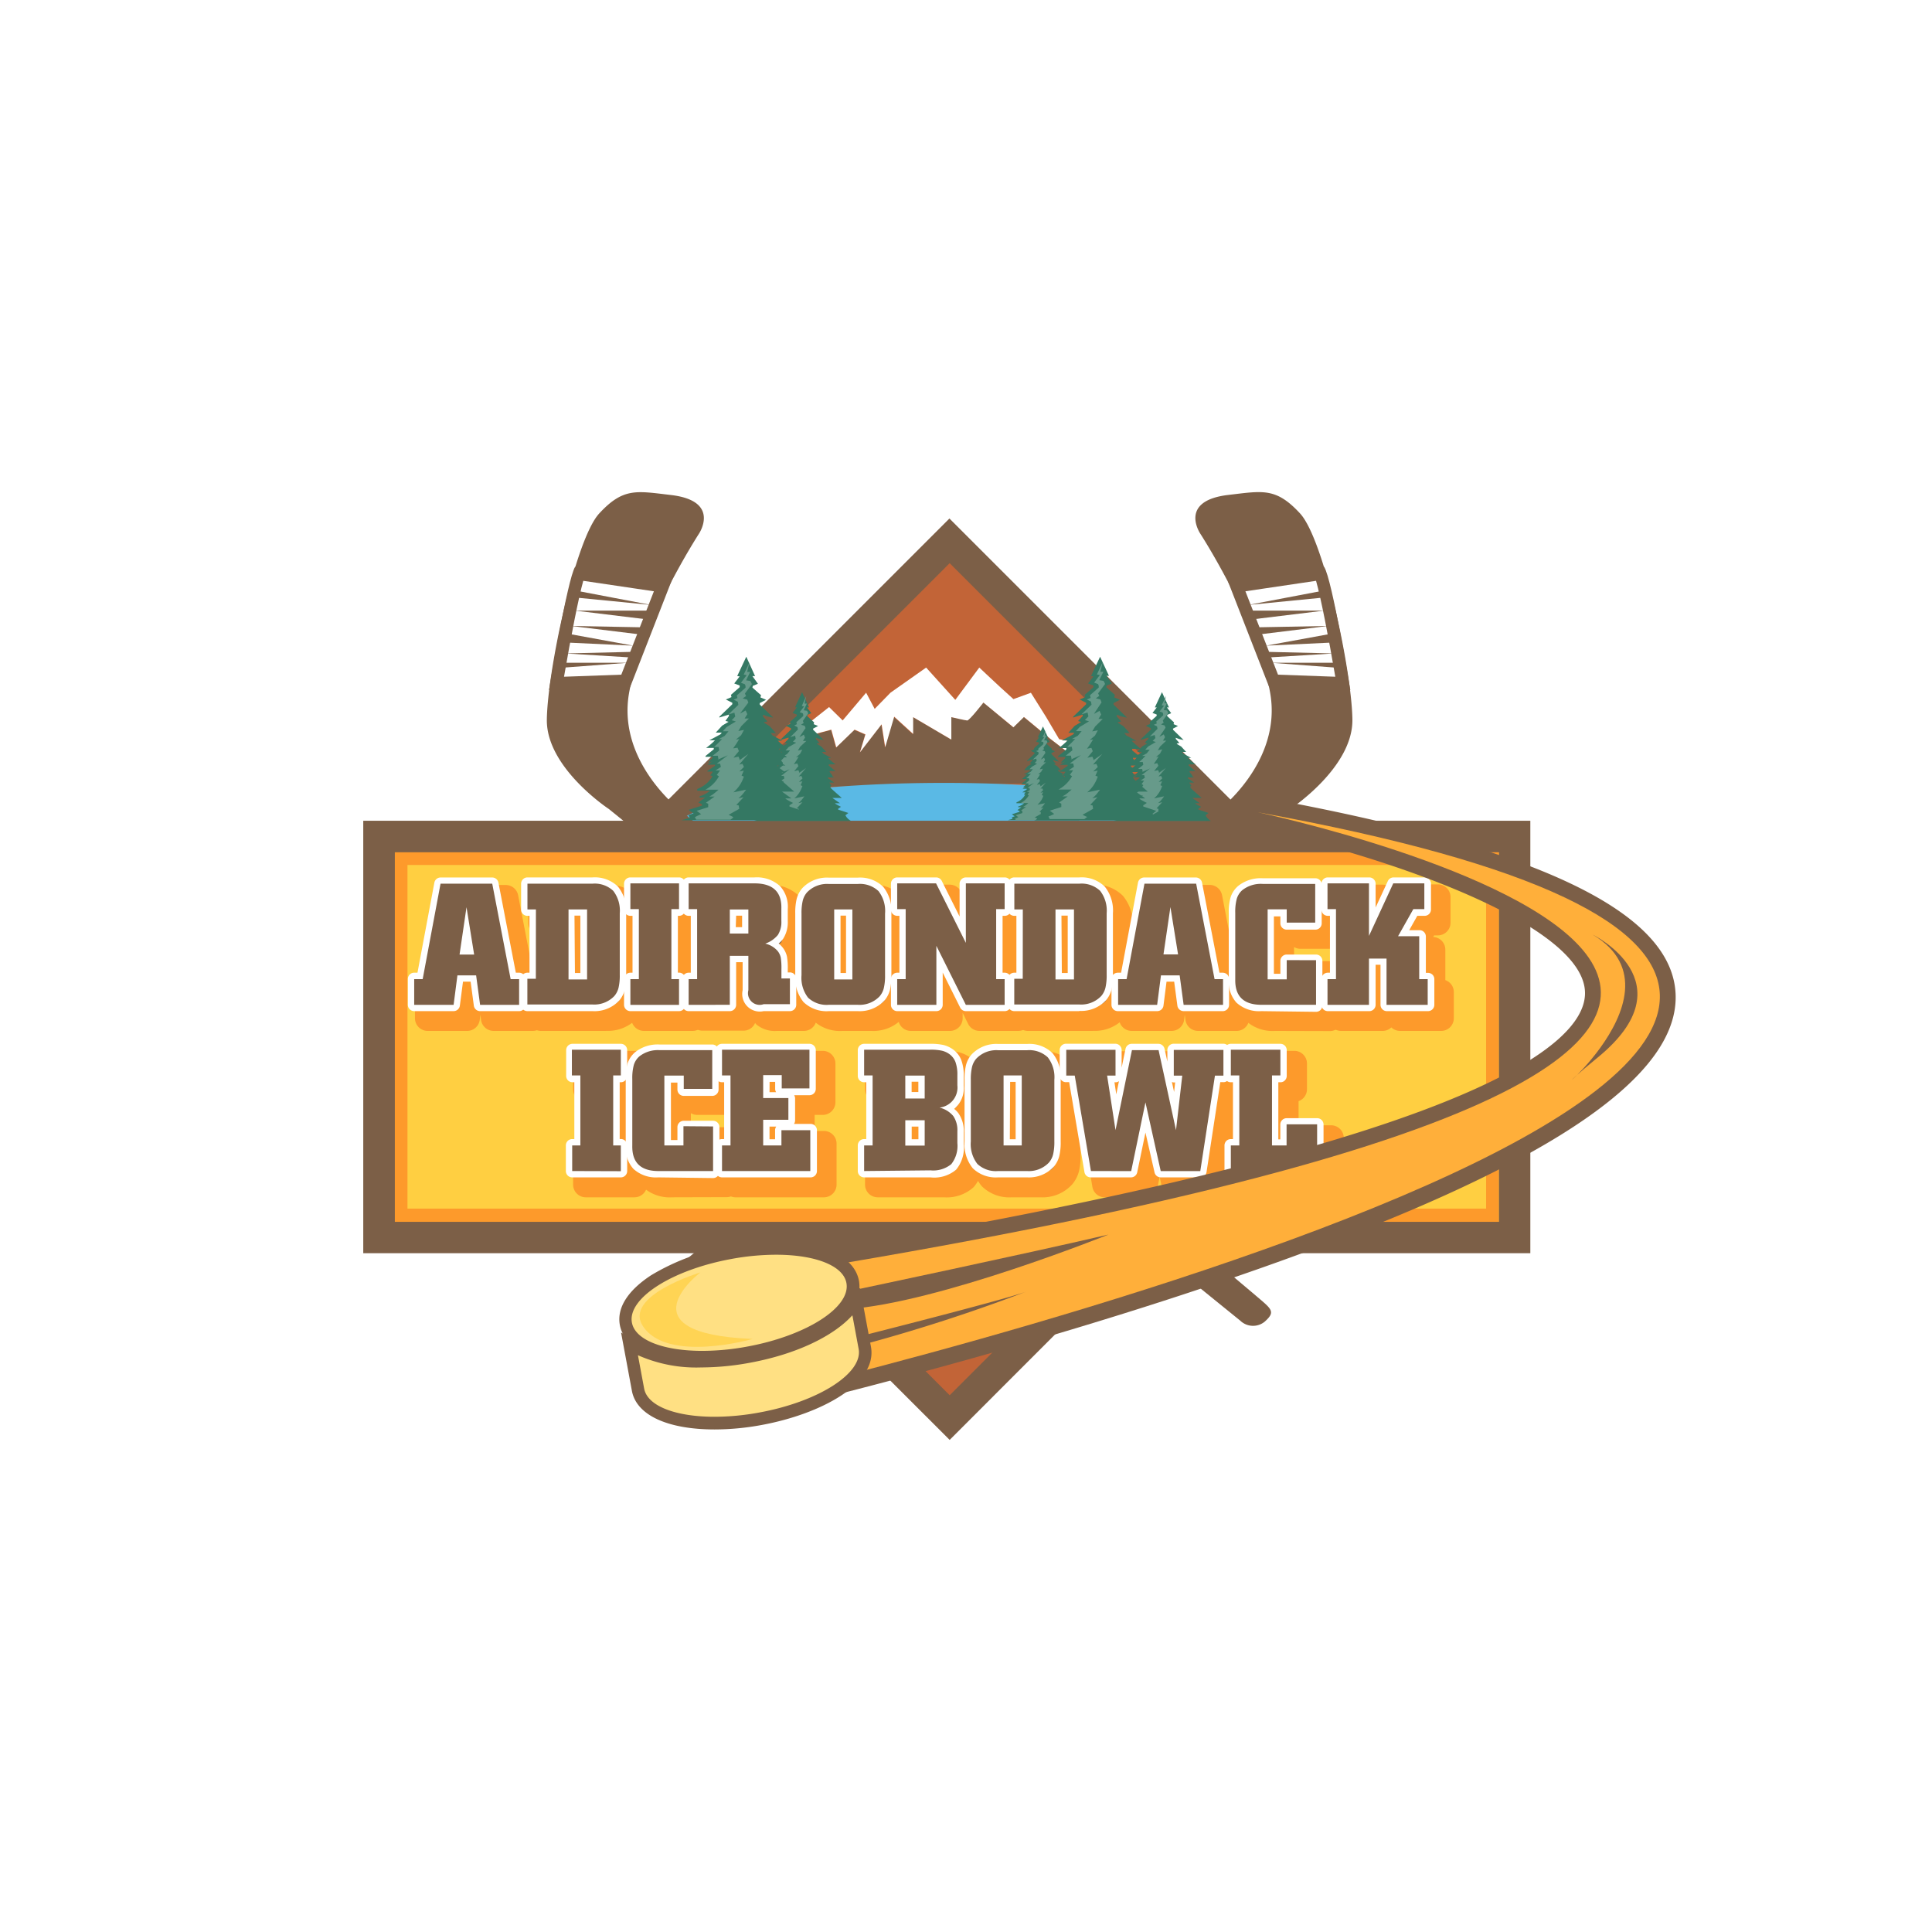 <svg id="Capa_1" data-name="Capa 1" xmlns="http://www.w3.org/2000/svg" viewBox="0 0 253 253"><title>adirondack</title><rect width="253" height="253" fill="#fff"/><rect x="83.77" y="87.63" width="81.18" height="81.18" transform="translate(-54.25 125.49) rotate(-45)" fill="#c26437"/><path d="M124.36,188.56,64,128.23l60.33-60.33,60.33,60.33ZM69.88,128.23l54.48,54.48,54.48-54.48L124.36,73.75Z" transform="translate(0 0)" fill="#7c5f47"/><path d="M146.35,101.34l-1.73-2.62-1.33.38L140,98.64l-2.53-1.91-3.42-2.83-1.38,1.35L128.78,92s-1.89,2.36-2.17,2.34-2.08-.44-2.08-.44v2.94l-5-2.94v2.26l-2.48-2.26-1.18,4-.47-3-2.83,3.66.71-2.34-1.42-.62-2.4,2.32-.65-2.32-2.61.72-1.78-.4-3.88,3.07-5,4.24,61.85-1-.83-.83Z" transform="translate(0 0)" fill="#7c5f47"/><path d="M108.86,95.55l.65,2.32,2.4-2.32,1.42.62-.71,2.34,2.83-3.66.47,3,1.18-4,2.48,2.26V93.91l5,2.94V93.91s1.8.42,2.08.44S128.78,92,128.78,92l3.93,3.24,1.38-1.35,3.42,2.83L140,98.64l3.25.45,1.33-.38-.57-.86L138.7,96.8,137,93.91l-2-3.19-2.29.83L131,90l-2.76-2.58-3.14,4.23-3.82-4.23-4.67,3.29-2.07,2.12-1.12-2.12-3.07,3.63-1.78-1.75-4.12,3.26,1.78.4Z" transform="translate(0 0)" fill="#fff"/><ellipse cx="123.61" cy="108.78" rx="35.41" ry="6.26" fill="#5ab9e5"/><path d="M164.27,169.51,89.39,106.34s-8.67-6.41-7-15.66,9.11-20.74,9.11-20.74,3-4.35-3.66-5.12c-4.48-.52-6.21-1-9.37,2.42s-6.78,20.69-6.86,27,8.12,11.7,8.12,11.7l82.68,67a2.41,2.41,0,0,0,3.2.14C167.13,171.72,166.52,171.44,164.27,169.51Z" transform="translate(0 0)" fill="#7c5f47"/><path d="M72.87,89.48A143.91,143.91,0,0,1,75.8,75.14l11,1.63L81.94,89.16Z" transform="translate(0 0)" fill="#fff"/><path d="M76.38,76.06l9.25,1.37L81.36,88.35l-7.5.27c.88-5.13,1.9-10.36,2.52-12.56m-1.07-1.83c-1,1.59-3.42,16.12-3.42,16.12L82.51,90,87.93,76.1,75.31,74.23Z" transform="translate(0 0)" fill="#7c5f47"/><polygon points="75.29 78.24 75.29 77.32 85.27 79.22 75.29 78.24" fill="#7c5f47"/><polygon points="84.92 79.96 75.29 79.96 84.41 81.07 84.92 79.96" fill="#7c5f47"/><polygon points="83.66 83.06 74.77 81.97 84.21 82.15 83.66 83.06" fill="#7c5f47"/><polygon points="82.92 84.55 74.77 83.06 74.37 84.15 82.92 84.55" fill="#7c5f47"/><polygon points="82.92 85.36 82.38 86.08 74.02 85.57 82.92 85.36" fill="#7c5f47"/><polygon points="74.02 86.79 73.75 87.43 82.28 86.79 74.02 86.79" fill="#7c5f47"/><path d="M84.45,169.51l74.87-63.18s8.67-6.41,7-15.66-9.11-20.74-9.11-20.74-3-4.35,3.66-5.12c4.48-.52,6.21-1,9.37,2.42s6.78,20.69,6.86,27-8.12,11.7-8.12,11.7l-82.68,67a2.41,2.41,0,0,1-3.2.14C81.59,171.72,82.2,171.44,84.45,169.51Z" transform="translate(0 0)" fill="#7c5f47"/><path d="M166.78,89.16l-4.84-12.39,11-1.63a143.69,143.69,0,0,1,2.93,14.35Z" transform="translate(0 0)" fill="#fff"/><path d="M172.34,76.06c.63,2.2,1.65,7.43,2.52,12.56l-7.5-.27-4.27-10.92,9.25-1.37m1.07-1.83L160.79,76.1,166.21,90l10.62.38s-2.38-14.53-3.42-16.12Z" transform="translate(0 0)" fill="#7c5f47"/><polygon points="173.43 78.24 173.43 77.32 163.45 79.22 173.43 78.24" fill="#7c5f47"/><polygon points="163.79 79.96 173.43 79.96 164.31 81.07 163.79 79.96" fill="#7c5f47"/><polygon points="165.06 83.06 173.94 81.97 164.51 82.15 165.06 83.06" fill="#7c5f47"/><polygon points="165.8 84.55 173.94 83.06 174.34 84.15 165.8 84.55" fill="#7c5f47"/><polygon points="165.8 85.36 166.34 86.08 174.7 85.57 165.8 85.36" fill="#7c5f47"/><polygon points="174.7 86.79 174.97 87.43 166.44 86.79 174.7 86.79" fill="#7c5f47"/><rect x="49.64" y="109.55" width="148.7" height="52.49" fill="#ffcf41"/><path d="M196.27,111.62V160H51.71V111.62H196.27m4.14-4.14H47.57v56.63H200.4V107.48Z" transform="translate(0 0)" fill="#7c5f47"/><rect x="52.53" y="112.44" width="142.9" height="46.7" fill="#ffcf41"/><path d="M194.61,113.27v45H53.36v-45H194.61m1.66-1.66H51.71V160H196.27V111.62Z" transform="translate(0 0)" fill="#fd9a2b"/><path d="M110.71,106.76l.38-.3-1.33-.44v-.12l.37-.25a5.61,5.61,0,0,1-.69-.37l-.11-.09H110l-1-.7h1.23c-.5-.45-.93-.82-1.35-1.21-.11-.1-.18-.23-.1-.34l.08,0,0-.08,0,0,0,0-.26-.38h.65l-.82-.55,0-.12h.82l-.39-.25.13.06,0-.1-.34-.42,0-.13h.75l-.87-.72,0-.16h.87a11.69,11.69,0,0,1-1-.84l.46,0-1-.53-.22-.25h.56l-.65-.71-.57-.34,0-.05.33-.08-.47-.53,0-.15c.16.06.32.13.49.18s.33.07.54.12l-1.39-1.35,0-.15.65-.34-.58-.24.06-.23-.89-.82,0-.17.52-.22-.56-.75h.27l-.92-2-.93,2,.25,0-.56.72.55.21,0,.17-.9.81.06.24-.58.25.67.34,0,.15-1.33,1.28v.08l1-.3,0,.15-.48.51.32.1-.66.4-.65.71h.62l-.15.18-1.13.6.58,0a6.84,6.84,0,0,1-.91.82H102l0,.14-.85.69V101h.73l0,.11-.39.4,0,.1.38-.17a5.75,5.75,0,0,1-.53.36h.75l0,.11-.8.53v.06h.58l-.24.35,0,0,0,0,0,.08.1,0,.09.06a3,3,0,0,1-1.56,1.3v.17h1.31a2.64,2.64,0,0,1-1.06.58v.13h.57l-.71.51.38.18V106l-1.37.44.33.25h0l.18.11h0l-.52.2.12.26-.85.25h12.83A1.67,1.67,0,0,1,110.71,106.76Z" transform="translate(0 0)" fill="#347863"/><path d="M103.89,107.05h0l-.38-.18,1.08-.61,0-.34-.25-.06.74-.8-.54.11a2.9,2.9,0,0,0,.54-.55l.26-.34-1.32.27a3.44,3.44,0,0,0,1-1.47l.06-.15-.24-.1.23-.52-.45.09.47-.47-.15-.32-.34.07.09-.1.86-1-.94.66.06-.09-.12-.3L104,101l.55-.68-.14-.34-.46.09a7.81,7.81,0,0,0,.45-.66l.18-.3-.34.06.53-.45.29-.55-.58.12.3-.5.81-.76-.44,0,.27-.45-.16-.37-.58.32.81-1.19-.12-.3-.47-.13.35-.24-.12-.26.71-1-.07-.17-.1-.16-.43-.07.42-.87h-.31l.23-1L105,92.45l.31.05-.59.76.41.15.06.18,0,.18-.9.8.06.27L104,95l.43.22.06.31-1,1,.63-.19.08.4-.36.39.42.13-1,.58-.39.43h.59l-.4.48-.61.33h.34l-.24.25a7.8,7.8,0,0,1-.57.55h.47l.07.36-.68.55h.53l.06.32-.08.08,1.05-.46-1,.79-.11.08h.35l.08.34-.55.36h.46l-.33.46.22.15-.09.13a3.44,3.44,0,0,1-1.3,1.23h1.35l-.32.28a2.9,2.9,0,0,1-.64.43h.55l-.89.64.23.11,0,.34-1.18.38.33.25h0l.12.09-.37.18-.22.09.13.27h3.53l.3-.23Z" transform="translate(0 0)" fill="#679a8a"/><path d="M104.6,106.56l.48-.38-1.7-.57v-.15l.47-.32a7.15,7.15,0,0,1-.88-.48l-.14-.11h.8l-1.23-.89H104c-.64-.57-1.18-1-1.72-1.55-.14-.13-.24-.29-.13-.43l.1,0,0-.1,0,0,.06,0-.33-.48h.82l-1-.7,0-.15h1.05l-.5-.32.16.07,0-.13-.44-.53,0-.17h1L102,98.24l0-.2h1.11A14.92,14.92,0,0,1,101.86,97l.59,0-1.27-.68-.28-.32h.71l-.83-.91-.72-.44,0-.07.43-.11-.6-.68.06-.19c.21.08.41.17.62.23s.42.09.69.15l-1.77-1.72,0-.19.83-.43-.74-.31.08-.29-1.13-1,.05-.22.67-.28-.72-1h.35L97.73,86l-1.19,2.53.32.05-.71.92.71.27,0,.22-1.14,1,.07.3-.74.31.85.43,0,.19-1.7,1.64v.1l1.25-.38,0,.19L95,94.4l.41.12-.85.51-.83.91h.79l-.19.23-1.44.77.74,0a8.71,8.71,0,0,1-1.16,1h1l0,.18-1.08.88v.11h.93l0,.14-.5.51,0,.13.49-.21a7.32,7.32,0,0,1-.68.46h1l0,.14-1,.68v.08h.73l-.31.44,0,0,0,0,0,.1.13,0,.12.08a3.88,3.88,0,0,1-2,1.66v.22h1.67a3.36,3.36,0,0,1-1.35.73v.17h.73l-.9.65.48.23v.17l-1.75.56.41.31h0l.23.14h0l-.66.26.16.34-1.09.32h16.35A2.13,2.13,0,0,1,104.6,106.56Z" transform="translate(0 0)" fill="#347863"/><path d="M95.9,106.93h0l-.48-.23,1.38-.78-.06-.44-.31-.08.94-1-.68.14a3.7,3.7,0,0,0,.69-.7l.33-.43-1.68.35a4.39,4.39,0,0,0,1.31-1.87l.08-.19-.31-.13.29-.66-.58.12.6-.6-.19-.4-.43.09.11-.13L98,98.73l-1.2.84.07-.11-.16-.38-.66.14.71-.86-.18-.44L96,98a10,10,0,0,0,.57-.84l.23-.38-.43.07.68-.57.38-.7-.74.15.38-.64,1-1-.56,0,.35-.57-.21-.48-.74.4L98,92l-.15-.38-.59-.16.44-.31-.15-.33.91-1.23-.09-.21-.12-.2-.55-.09.54-1.1h-.4l.3-1.25-.75,1.6.39.07-.75,1,.52.2.08.22,0,.23-1.14,1,.08.35-.5.21.55.28.07.4-1.32,1.27.8-.25.11.51-.46.49.54.16-1.21.73-.5.55h.75l-.51.61-.78.42.44,0-.31.32a9.93,9.93,0,0,1-.73.7h.59l.09.46-.87.7H94l.08.41-.1.1,1.34-.58L94,99.9l-.14.1h.44l.1.43-.7.46h.59l-.42.59.28.19-.11.17a4.39,4.39,0,0,1-1.66,1.57h1.72l-.41.35a3.7,3.7,0,0,1-.81.55h.7l-1.13.81.29.14,0,.44-1.51.48.43.32h0l.15.11-.47.22L91,107l.16.34h4.5l.38-.29Z" transform="translate(0 0)" fill="#679a8a"/><path d="M157.88,106.76l.38-.3-1.33-.44v-.12l.37-.25a5.61,5.61,0,0,1-.69-.37l-.11-.09h.63l-1-.7h1.23c-.5-.45-.93-.82-1.35-1.21-.11-.1-.18-.23-.1-.34l.08,0,0-.08,0,0,0,0-.26-.38h.65l-.82-.55,0-.12h.82l-.39-.25.13.06,0-.1-.34-.42,0-.13h.75l-.87-.72,0-.16h.87a11.71,11.71,0,0,1-1-.84l.46,0-1-.53-.22-.25h.56l-.65-.71-.57-.34,0-.05.33-.08-.47-.53,0-.15c.16.06.32.13.49.18s.33.07.54.12l-1.39-1.35,0-.15.65-.34-.58-.24.06-.23-.89-.82,0-.17.52-.22-.56-.75h.27l-.92-2-.93,2,.25,0-.56.72.55.21,0,.17-.9.81.06.24-.58.25.67.34,0,.15-1.33,1.28v.08l1-.3,0,.15-.48.51.32.1-.66.4-.65.71h.62l-.15.18-1.13.6.58,0a6.84,6.84,0,0,1-.91.82h.79l0,.14-.85.69V101H149l0,.11-.39.4,0,.1.38-.17a5.74,5.74,0,0,1-.53.36h.75l0,.11-.8.53v.06h.58l-.24.35,0,0,0,0,0,.08.1,0,.09.06a3,3,0,0,1-1.56,1.3v.17h1.31a2.64,2.64,0,0,1-1.06.58v.13h.57l-.71.51.38.18V106l-1.37.44.33.25h0l.18.11h0l-.52.2.12.26-.85.25h12.83A1.67,1.67,0,0,1,157.88,106.76Z" transform="translate(0 0)" fill="#347863"/><path d="M151,107.05h0l-.38-.18,1.08-.61,0-.34-.25-.06.74-.8-.54.11a2.9,2.9,0,0,0,.54-.55l.26-.34-1.32.27a3.44,3.44,0,0,0,1-1.47l.06-.15-.24-.1.23-.52-.45.09.47-.47-.15-.32-.34.07.09-.1.86-1-.94.66.06-.09-.12-.3-.52.11.55-.68-.14-.34-.46.09a7.81,7.81,0,0,0,.45-.66l.18-.3-.34.06.53-.45.29-.55-.58.12.3-.5.81-.76-.44,0,.27-.45-.16-.37-.58.32.81-1.19-.12-.3-.47-.13.35-.24-.12-.26.71-1-.07-.17-.1-.16-.43-.07.42-.87h-.31l.23-1-.59,1.26.31.05-.59.76.41.15.06.18,0,.18-.9.8.06.27-.39.16.43.22.06.31-1,1,.63-.19.09.4-.36.39.42.13-1,.58-.39.43h.59l-.4.48-.61.33H150l-.24.25a7.8,7.8,0,0,1-.58.55h.47l.07.36-.68.55h.53l.06.32-.08.08,1.05-.46-1,.79-.11.08h.35l.08.34-.55.36h.46l-.33.46.22.15-.09.13a3.45,3.45,0,0,1-1.3,1.23h1.35l-.32.28a2.9,2.9,0,0,1-.64.43h.55l-.89.64.23.11,0,.34-1.18.38.33.25h0l.12.09-.37.18-.22.09.13.27h3.53l.3-.23Z" transform="translate(0 0)" fill="#679a8a"/><path d="M140.79,107l.28-.22-1-.33v-.09l.27-.18a4.12,4.12,0,0,1-.5-.27l-.08-.07h.46l-.71-.51h.9c-.37-.33-.68-.6-1-.89-.08-.07-.14-.17-.07-.25l.06,0v-.06h0l0,0-.19-.28h.47l-.6-.4,0-.09h.6l-.29-.19.09,0v-.07l-.25-.31,0-.1h.55l-.64-.53,0-.11h.64a8.58,8.58,0,0,1-.72-.62h.34l-.73-.39-.16-.19h.41l-.48-.52-.42-.25v0l.25-.06-.35-.39,0-.11.36.13.4.09-1-1,0-.11.48-.25-.43-.18,0-.17-.65-.6,0-.13.38-.16-.41-.55h.2l-.67-1.46-.68,1.45.18,0-.41.53.41.15,0,.12-.66.59,0,.17-.43.18.49.25,0,.11-1,.94v.06l.72-.22,0,.11-.35.38.24.07-.49.3-.48.52H135l-.11.13-.83.44.43,0a5,5,0,0,1-.67.6h.58l0,.11-.62.51v.06h.53l0,.08-.29.29,0,.08.28-.12a4.22,4.22,0,0,1-.39.27h.55l0,.08-.59.39v0h.42l-.18.25,0,0,0,0,0,.06.07,0,.07,0a2.24,2.24,0,0,1-1.14,1v.12h1a1.94,1.94,0,0,1-.78.42v.1h.42l-.52.37.28.13v.1l-1,.32.24.18h0l.13.08h0l-.38.15.09.19-.63.18h9.42A1.22,1.22,0,0,1,140.79,107Z" transform="translate(0 0)" fill="#347863"/><path d="M135.78,107.17h0l-.28-.13.79-.45,0-.25-.18,0,.54-.59-.39.08a2.13,2.13,0,0,0,.4-.4l.19-.25-1,.2a2.53,2.53,0,0,0,.75-1.08l0-.11-.18-.07.17-.38-.33.07.34-.34-.11-.23-.25.05.07-.07.63-.72-.69.48,0-.07-.09-.22-.38.08.41-.5-.11-.25-.33.07a5.72,5.72,0,0,0,.33-.48l.13-.22-.25,0,.39-.33.22-.4-.42.09.22-.37.6-.55-.32,0,.2-.33-.12-.27-.43.23.6-.87-.09-.22-.34-.09.26-.18-.09-.19.52-.71-.05-.12-.07-.12-.32,0,.31-.64h-.23l.17-.72-.43.92.22,0-.43.56.3.11,0,.13,0,.13-.66.59,0,.2-.29.12.32.16,0,.23-.76.73.46-.14.06.29-.26.28.31.09-.7.42-.29.31h.43l-.29.35-.45.24H135l-.18.19a5.71,5.71,0,0,1-.42.4h.34l.05.27-.5.41h.39l0,.23-.06.06.77-.33-.76.58-.08.06h.26l.06.25-.41.27h.34l-.24.34.16.11-.06.1a2.53,2.53,0,0,1-1,.9h1l-.23.2a2.13,2.13,0,0,1-.47.31h.4l-.65.47.17.08,0,.25-.87.28.25.19h0l.09.07-.27.13-.16.06.09.2h2.59l.22-.17Z" transform="translate(0 0)" fill="#679a8a"/><path d="M150.93,106.56l.48-.38-1.7-.57v-.15l.47-.32a7.15,7.15,0,0,1-.88-.48l-.14-.11h.8l-1.23-.89h1.57c-.64-.57-1.18-1-1.72-1.55-.14-.13-.24-.29-.13-.43l.1,0,0-.1,0,0,.06,0-.33-.48h.82l-1-.7,0-.15h1.05l-.5-.32.16.07,0-.13-.44-.53,0-.17h1l-1.11-.91,0-.2h1.11A14.91,14.91,0,0,1,148.19,97l.59,0-1.27-.68-.28-.32h.71l-.83-.91-.72-.44,0-.07.43-.11-.6-.68.06-.19c.21.08.41.17.62.23s.42.09.69.15l-1.77-1.72,0-.19.83-.43-.74-.31L146,91l-1.13-1,.05-.22.67-.28-.72-1h.35L144.06,86l-1.19,2.53.32.05-.71.92.71.27,0,.22-1.14,1,.07.3-.74.31.85.43,0,.19-1.7,1.64v.1l1.25-.38,0,.19-.61.65.41.12-.85.51-.83.91h.79l-.19.23-1.44.77.74,0a8.71,8.71,0,0,1-1.16,1h1l0,.18-1.08.88v.11h.93l0,.14-.5.51,0,.13.49-.21a7.31,7.31,0,0,1-.68.46h1l0,.14-1,.68v.08h.73l-.31.44,0,0,0,0,0,.1.13,0,.12.08a3.88,3.88,0,0,1-2,1.66v.22h1.67a3.36,3.36,0,0,1-1.35.73v.17h.73l-.9.65.48.23v.17l-1.75.56.41.31h0l.23.14h0l-.66.26.16.34-1.09.32H152A2.13,2.13,0,0,1,150.93,106.56Z" transform="translate(0 0)" fill="#347863"/><path d="M142.24,106.93h0l-.48-.23,1.38-.78-.06-.44-.31-.08.94-1-.68.14a3.7,3.7,0,0,0,.69-.7l.33-.43-1.68.35a4.39,4.39,0,0,0,1.31-1.87l.08-.19-.31-.13.29-.66-.58.12.6-.6-.19-.4-.43.09.11-.13,1.09-1.25-1.2.84.07-.11-.16-.38-.66.14.71-.86-.18-.44-.58.12a9.94,9.94,0,0,0,.57-.84l.23-.38-.43.07.68-.57.38-.7-.74.15.38-.64,1-1-.56,0,.35-.57-.21-.48-.74.4,1-1.51-.15-.38-.59-.16.44-.31-.15-.33.91-1.23-.09-.21-.12-.2-.55-.09.54-1.1h-.4l.3-1.25-.75,1.6.39.07-.75,1,.52.2.08.22,0,.23-1.14,1,.08.35-.5.21.55.28.07.4-1.32,1.27.8-.25.11.51-.46.49.54.16-1.21.73-.5.55h.75l-.51.61-.78.42.44,0-.31.32a9.93,9.93,0,0,1-.73.7h.59l.09.46-.87.7h.67l.08.41-.1.1,1.34-.58-1.32,1-.14.1h.44l.1.43-.7.46h.59l-.42.59.28.19-.11.17a4.39,4.39,0,0,1-1.66,1.57h1.72l-.41.35a3.7,3.7,0,0,1-.81.55h.7l-1.13.81.29.14,0,.44-1.51.48.43.32h0l.15.11-.47.22-.28.11.16.34H142l.38-.29Z" transform="translate(0 0)" fill="#679a8a"/><path d="M56,133.37V130l1.11,0,2.34-12.5h6.77L68.66,130l1.11,0v3.37H64.65l-.52-3.86H61.68l-.5,3.86ZM62,126.76h1.91l-1-6.2Z" transform="translate(0 0)" fill="#7c5f47"/><path d="M69.78,135H64.65A1.66,1.66,0,0,1,63,133.59l-.09-.7-.09.69A1.66,1.66,0,0,1,61.18,135H56a1.66,1.66,0,0,1-1.66-1.66V130a1.66,1.66,0,0,1,1.4-1.64l2.08-11.12a1.66,1.66,0,0,1,1.63-1.35h6.77a1.66,1.66,0,0,1,1.63,1.34L70,128.36A1.66,1.66,0,0,1,71.43,130v3.37A1.66,1.66,0,0,1,69.78,135Zm-3.68-3.31h2v-.11A1.66,1.66,0,0,1,67,130.35L64.88,119.2H63.83a1.65,1.65,0,0,1,.69,1.1l1,6.2a1.65,1.65,0,0,1-.38,1.33,1.63,1.63,0,0,1-.22.21,1.65,1.65,0,0,1,.86,1.24Zm-8.42,0h2l.31-2.42a1.65,1.65,0,0,1,.87-1.25,1.65,1.65,0,0,1-.59-1.53l.93-6.2a1.65,1.65,0,0,1,.69-1.11H60.85l-2.09,11.15a1.66,1.66,0,0,1-1.08,1.26Z" transform="translate(0 0)" fill="#fd9a2b"/><path d="M72,120.87l-1.11,0v-3.37h8.51a3.55,3.55,0,0,1,2.72.93,4.24,4.24,0,0,1,.86,2.94v8.08a7.09,7.09,0,0,1-.16,1.68,2.65,2.65,0,0,1-.55,1.08,3.63,3.63,0,0,1-2.88,1.11H70.84V130L72,130Zm6.7,9.17v-9.17H76.23V130Z" transform="translate(0 0)" fill="#7c5f47"/><path d="M79.35,135H70.84a1.66,1.66,0,0,1-1.66-1.66V130a1.65,1.65,0,0,1,1.11-1.56v-6a1.65,1.65,0,0,1-1.11-1.56v-3.37a1.66,1.66,0,0,1,1.66-1.66h8.51a5.13,5.13,0,0,1,3.94,1.46,5.81,5.81,0,0,1,1.3,4.07v8.08a8.57,8.57,0,0,1-.21,2.09,4.3,4.3,0,0,1-.89,1.74,5.22,5.22,0,0,1-4.12,1.7Zm-6.86-3.31h6.84a2.11,2.11,0,0,0,1.63-.53,1,1,0,0,0,.21-.41,5.4,5.4,0,0,0,.11-1.27v-8.08a2.94,2.94,0,0,0-.42-1.82,2.16,2.16,0,0,0-1.51-.4H72.5v.11a1.65,1.65,0,0,1,1.11,1.56V130a1.65,1.65,0,0,1-1.11,1.56Zm6.16,0H76.23A1.66,1.66,0,0,1,74.58,130v-9.17a1.66,1.66,0,0,1,1.66-1.66h2.42a1.66,1.66,0,0,1,1.66,1.66V130A1.66,1.66,0,0,1,78.66,131.69Z" transform="translate(0 0)" fill="#fd9a2b"/><path d="M84.33,133.37V130l1.11,0v-9.17l-1.11,0v-3.37h6.37v3.37l-1,0V130l1,0v3.37Z" transform="translate(0 0)" fill="#7c5f47"/><path d="M90.69,135H84.33a1.66,1.66,0,0,1-1.66-1.66V130a1.65,1.65,0,0,1,1.11-1.56v-6a1.65,1.65,0,0,1-1.11-1.56v-3.37a1.66,1.66,0,0,1,1.66-1.66h6.37a1.66,1.66,0,0,1,1.66,1.66v3.37a1.66,1.66,0,0,1-1,1.51v6.06a1.66,1.66,0,0,1,1,1.51v3.37A1.66,1.66,0,0,1,90.69,135ZM86,131.71H89v-.16a1.66,1.66,0,0,1-1-1.51v-9.17a1.66,1.66,0,0,1,1-1.51v-.16H86v.11a1.65,1.65,0,0,1,1.11,1.56V130A1.65,1.65,0,0,1,86,131.6Z" transform="translate(0 0)" fill="#fd9a2b"/><path d="M92,133.37V130l1.11,0v-9.17l-1.11,0v-3.37h8.63q3.62,0,3.52,3.33v1.59a3.14,3.14,0,0,1-.46,1.84,3.69,3.69,0,0,1-1.65,1.13,3,3,0,0,1,1.65,1,2.08,2.08,0,0,1,.38.82,8.56,8.56,0,0,1,.09,1.48V130l1.11,0v3.37h-3.47a1.53,1.53,0,0,1-1.92-1.91V127H97.35v6.41ZM97.35,124h2.48v-3.15H97.35Z" transform="translate(0 0)" fill="#7c5f47"/><path d="M105.22,135h-3.47a3.77,3.77,0,0,1-2.72-.86l-.15-.17a1.66,1.66,0,0,1-1.53,1H92a1.66,1.66,0,0,1-1.66-1.66V130a1.65,1.65,0,0,1,1.11-1.56v-6a1.65,1.65,0,0,1-1.11-1.56v-3.37A1.66,1.66,0,0,1,92,115.88h8.63a5.28,5.28,0,0,1,3.95,1.4,4.8,4.8,0,0,1,1.23,3.63v1.54a4.74,4.74,0,0,1-.76,2.8l-.1.13.05.07a3.78,3.78,0,0,1,.69,1.51,8.2,8.2,0,0,1,.12,1.47,1.65,1.65,0,0,1,1.12,1.56v3.37A1.66,1.66,0,0,1,105.22,135Zm-3.73-3.32h2.07v-.11a1.65,1.65,0,0,1-1.11-1.56v-1.26a7,7,0,0,0-.05-1.15.5.5,0,0,0-.09-.17,1.29,1.29,0,0,0-.73-.42l-.09,0v4.45C101.49,131.55,101.49,131.63,101.49,131.7Zm-7.88,0h2.08V127a1.66,1.66,0,0,1,.89-1.47,1.66,1.66,0,0,1-.89-1.47v-3.15a1.66,1.66,0,0,1,1.66-1.66h2.48a1.66,1.66,0,0,1,1.66,1.66v3a2,2,0,0,0,.82-.51,1.64,1.64,0,0,0,.15-.88v-1.59a1.88,1.88,0,0,0-.29-1.27,2.32,2.32,0,0,0-1.57-.4h-7v.11a1.65,1.65,0,0,1,1.11,1.56V130a1.65,1.65,0,0,1-1.11,1.56Z" transform="translate(0 0)" fill="#fd9a2b"/><path d="M110.33,117.54h3.77a3.55,3.55,0,0,1,2.72.93,4.24,4.24,0,0,1,.86,2.94v8.08a7.11,7.11,0,0,1-.16,1.68,2.65,2.65,0,0,1-.55,1.08,3.63,3.63,0,0,1-2.88,1.11h-3.77a3.55,3.55,0,0,1-2.72-.93,4.24,4.24,0,0,1-.86-2.94v-8.08a7.12,7.12,0,0,1,.16-1.68,2.65,2.65,0,0,1,.55-1.08A3.63,3.63,0,0,1,110.33,117.54Zm3.07,12.5v-9.17H111V130Z" transform="translate(0 0)" fill="#7c5f47"/><path d="M114.1,135h-3.77a5.12,5.12,0,0,1-3.94-1.46,5.81,5.81,0,0,1-1.3-4.07v-8.08a8.62,8.62,0,0,1,.21-2.09,4.3,4.3,0,0,1,.89-1.74,5.21,5.21,0,0,1,4.12-1.7h3.79a5.13,5.13,0,0,1,3.94,1.46,5.81,5.81,0,0,1,1.3,4.07v8.08a8.59,8.59,0,0,1-.21,2.09,4.31,4.31,0,0,1-.89,1.74,5.21,5.21,0,0,1-4.12,1.7Zm-3.77-15.83a2.11,2.11,0,0,0-1.61.53,1,1,0,0,0-.21.41,5.44,5.44,0,0,0-.11,1.27v8.08a2.94,2.94,0,0,0,.42,1.82,2.15,2.15,0,0,0,1.51.4h3.76a2.12,2.12,0,0,0,1.63-.53,1,1,0,0,0,.21-.41,5.43,5.43,0,0,0,.11-1.27v-8.08a2.94,2.94,0,0,0-.42-1.82,2.16,2.16,0,0,0-1.51-.4Zm3.07,12.5H111a1.66,1.66,0,0,1-1.66-1.66v-9.17a1.66,1.66,0,0,1,1.66-1.66h2.38a1.66,1.66,0,0,1,1.66,1.66V130A1.66,1.66,0,0,1,113.41,131.69Z" transform="translate(0 0)" fill="#fd9a2b"/><path d="M119.27,133.37V130l1.11,0v-9.17l-1.11,0v-3.37h5.09l3.9,7.79v-7.79h5.08v3.37l-1.11,0V130l1.11,0v3.37h-5.08l-3.86-7.73v7.73Z" transform="translate(0 0)" fill="#7c5f47"/><path d="M133.34,135h-5.08a1.66,1.66,0,0,1-1.48-.92l-.72-1.45v.71A1.66,1.66,0,0,1,124.4,135h-5.12a1.66,1.66,0,0,1-1.66-1.66V130a1.65,1.65,0,0,1,1.11-1.56v-6a1.65,1.65,0,0,1-1.11-1.56v-3.37a1.66,1.66,0,0,1,1.66-1.66h5.09a1.66,1.66,0,0,1,1.48.91l.76,1.52v-.78a1.66,1.66,0,0,1,1.66-1.66h5.08a1.66,1.66,0,0,1,1.66,1.66v3.37a1.65,1.65,0,0,1-1.11,1.56v6A1.65,1.65,0,0,1,135,130v3.37A1.66,1.66,0,0,1,133.34,135Zm-4.05-3.31h2.4v-.11a1.65,1.65,0,0,1-1.11-1.56v-9.17a1.65,1.65,0,0,1,1.11-1.56v-.11h-1.77v6.14a1.66,1.66,0,0,1-3.14.74l-3.44-6.88h-2.41v.11a1.65,1.65,0,0,1,1.11,1.56V130a1.65,1.65,0,0,1-1.11,1.56v.11h1.81v-6.08a1.66,1.66,0,0,1,3.14-.74Z" transform="translate(0 0)" fill="#fd9a2b"/><path d="M135.72,120.87l-1.11,0v-3.37h8.51a3.55,3.55,0,0,1,2.72.93,4.24,4.24,0,0,1,.86,2.94v8.08a7.07,7.07,0,0,1-.16,1.68,2.65,2.65,0,0,1-.55,1.08,3.63,3.63,0,0,1-2.88,1.11H134.6V130l1.11,0Zm6.7,9.17v-9.17H140V130Z" transform="translate(0 0)" fill="#7c5f47"/><path d="M143.11,135H134.6a1.66,1.66,0,0,1-1.66-1.66V130a1.65,1.65,0,0,1,1.11-1.56v-6a1.65,1.65,0,0,1-1.11-1.56v-3.37a1.66,1.66,0,0,1,1.66-1.66h8.51a5.13,5.13,0,0,1,3.94,1.46,5.81,5.81,0,0,1,1.3,4.07v8.08a8.55,8.55,0,0,1-.21,2.09,4.31,4.31,0,0,1-.89,1.74,5.21,5.21,0,0,1-4.12,1.7Zm-6.86-3.31h6.85a2.11,2.11,0,0,0,1.62-.53,1,1,0,0,0,.21-.41,5.38,5.38,0,0,0,.11-1.27v-8.08a2.94,2.94,0,0,0-.42-1.82,2.16,2.16,0,0,0-1.51-.4h-6.86v.11a1.65,1.65,0,0,1,1.11,1.56V130a1.65,1.65,0,0,1-1.11,1.56Zm6.16,0H140a1.66,1.66,0,0,1-1.66-1.66v-9.17a1.66,1.66,0,0,1,1.66-1.66h2.42a1.66,1.66,0,0,1,1.66,1.66V130A1.66,1.66,0,0,1,142.42,131.69Z" transform="translate(0 0)" fill="#fd9a2b"/><path d="M148.2,133.37V130l1.11,0,2.34-12.5h6.77l2.41,12.5,1.11,0v3.37h-5.12l-.52-3.86h-2.45l-.5,3.86Zm5.94-6.61h1.91l-1-6.2Z" transform="translate(0 0)" fill="#7c5f47"/><path d="M162,135h-5.12a1.66,1.66,0,0,1-1.64-1.43l-.09-.7-.09.69a1.66,1.66,0,0,1-1.64,1.44H148.2a1.66,1.66,0,0,1-1.66-1.66V130a1.66,1.66,0,0,1,1.4-1.64L150,117.23a1.66,1.66,0,0,1,1.63-1.35h6.77a1.66,1.66,0,0,1,1.63,1.34l2.15,11.13a1.66,1.66,0,0,1,1.41,1.64v3.37A1.66,1.66,0,0,1,162,135Zm-3.68-3.31h2v-.11a1.66,1.66,0,0,1-1.08-1.25l-2.15-11.16H156a1.66,1.66,0,0,1,.69,1.1l1,6.2a1.65,1.65,0,0,1-.6,1.55,1.66,1.66,0,0,1,.86,1.24Zm-8.42,0h2l.31-2.42a1.65,1.65,0,0,1,.87-1.25,1.74,1.74,0,0,1-.21-.2,1.66,1.66,0,0,1-.38-1.33l.93-6.2a1.66,1.66,0,0,1,.69-1.12H153l-2.09,11.15a1.66,1.66,0,0,1-1.08,1.26Z" transform="translate(0 0)" fill="#fd9a2b"/><path d="M174.12,127.52v5.84h-7q-3.65.07-3.58-3.33v-8.7a6.61,6.61,0,0,1,.2-1.86,2.44,2.44,0,0,1,.73-1.12,3.92,3.92,0,0,1,2.66-.82H174v5.07h-3.69v-1.74h-2.5V130h2.5v-2.52Z" transform="translate(0 0)" fill="#7c5f47"/><path d="M166.94,135a5.16,5.16,0,0,1-3.84-1.37,4.86,4.86,0,0,1-1.25-3.65v-8.66a8.1,8.1,0,0,1,.28-2.35,4.08,4.08,0,0,1,1.21-1.87,5.5,5.5,0,0,1,3.73-1.24H174a1.66,1.66,0,0,1,1.66,1.66v5.07a1.66,1.66,0,0,1-1.66,1.66h-3.69a1.65,1.65,0,0,1-.85-.23v2.07a1.65,1.65,0,0,1,.85-.23h3.84a1.66,1.66,0,0,1,1.66,1.66v5.84a1.66,1.66,0,0,1-1.66,1.66Zm.14-15.83a2.49,2.49,0,0,0-1.54.39.8.8,0,0,0-.26.38,5,5,0,0,0-.13,1.37V130a1.93,1.93,0,0,0,.31,1.29,2.17,2.17,0,0,0,1.47.38h5.53v-2.53h-.53V130a1.65,1.65,0,0,1-1.66,1.65h-2.5a1.65,1.65,0,0,1-1.66-1.65v-9.17a1.66,1.66,0,0,1,1.66-1.66h2.5a1.66,1.66,0,0,1,1.66,1.66V121h.38V119.2Z" transform="translate(0 0)" fill="#fd9a2b"/><path d="M175.63,133.37V130l1.11,0v-9.17l-1.11,0v-3.37h5.43v6.88l3.18-6.88h4.07v3.37l-1.44,0-2,3.55h2.77V130l1.11,0v3.37h-5.39V127.3h-2.3v6.06Z" transform="translate(0 0)" fill="#7c5f47"/><path d="M188.74,135h-5.39a1.65,1.65,0,0,1-1.15-.46,1.65,1.65,0,0,1-1.15.46h-5.43a1.66,1.66,0,0,1-1.66-1.66V130a1.65,1.65,0,0,1,1.11-1.56v-6a1.65,1.65,0,0,1-1.11-1.56v-3.37a1.66,1.66,0,0,1,1.66-1.66h5.43a1.66,1.66,0,0,1,1.58,1.16l.09-.2a1.66,1.66,0,0,1,1.5-1h4.07a1.66,1.66,0,0,1,1.66,1.66v3.37a1.66,1.66,0,0,1-1.71,1.65h-.44l-.12.21a1.66,1.66,0,0,1,1.59,1.65v4a1.65,1.65,0,0,1,1.11,1.56v3.37A1.66,1.66,0,0,1,188.74,135ZM185,131.71h2.08v-.11A1.65,1.65,0,0,1,186,130v-4h-1.12a1.65,1.65,0,0,1-.49-.07,1.65,1.65,0,0,1,.64,1.31Zm-7.72,0h2.12V127.3a1.65,1.65,0,0,1,.84-1.44,1.66,1.66,0,0,1-.84-1.44V119.2h-2.12v.11a1.65,1.65,0,0,1,1.11,1.56V130a1.65,1.65,0,0,1-1.11,1.56Zm4.88-6.06h1.19a1.65,1.65,0,0,1,.49.07,1.66,1.66,0,0,1-.42-2.12l2-3.55a1.66,1.66,0,0,1,1.22-.83v0h-1.36l-2.73,5.91A1.65,1.65,0,0,1,182.16,125.65Z" transform="translate(0 0)" fill="#fd9a2b"/><path d="M76.71,155.13v-3.37l1.11,0v-9.17l-1.11,0v-3.37h6.37v3.37l-1,0v9.17l1,0v3.37Z" transform="translate(0 0)" fill="#7c5f47"/><path d="M83.08,156.79H76.71a1.66,1.66,0,0,1-1.66-1.66v-3.37a1.65,1.65,0,0,1,1.11-1.56v-6a1.65,1.65,0,0,1-1.11-1.56v-3.37a1.66,1.66,0,0,1,1.66-1.66h6.37a1.66,1.66,0,0,1,1.66,1.66v3.37a1.65,1.65,0,0,1-1,1.51v6.06a1.65,1.65,0,0,1,1,1.51v3.37A1.66,1.66,0,0,1,83.08,156.79Zm-4.71-3.31h3.05v-.16a1.65,1.65,0,0,1-1-1.51v-9.17a1.65,1.65,0,0,1,1-1.51V141H78.37v.11a1.65,1.65,0,0,1,1.11,1.56v9.17a1.65,1.65,0,0,1-1.11,1.56Z" transform="translate(0 0)" fill="#fd9a2b"/><path d="M95.16,149.29v5.84h-7q-3.65.07-3.58-3.33v-8.7a6.6,6.6,0,0,1,.2-1.86,2.44,2.44,0,0,1,.72-1.12,3.92,3.92,0,0,1,2.66-.82H95v5.07H91.32v-1.74h-2.5v9.17h2.5v-2.52Z" transform="translate(0 0)" fill="#7c5f47"/><path d="M88,156.79a5.16,5.16,0,0,1-3.84-1.37,4.86,4.86,0,0,1-1.25-3.65v-8.66a8.07,8.07,0,0,1,.28-2.35,4.08,4.08,0,0,1,1.21-1.87,5.51,5.51,0,0,1,3.73-1.24H95a1.66,1.66,0,0,1,1.66,1.66v5.07A1.66,1.66,0,0,1,95,146H91.32a1.65,1.65,0,0,1-.85-.23v2.07a1.65,1.65,0,0,1,.85-.23h3.84a1.66,1.66,0,0,1,1.66,1.66v5.84a1.66,1.66,0,0,1-1.66,1.66ZM88.12,141a2.49,2.49,0,0,0-1.54.39.8.8,0,0,0-.26.38,5,5,0,0,0-.13,1.37v8.7a1.93,1.93,0,0,0,.31,1.29,2.17,2.17,0,0,0,1.47.38H93.5v-2.53H93v.86a1.66,1.66,0,0,1-1.66,1.66h-2.5a1.66,1.66,0,0,1-1.66-1.66v-9.17A1.66,1.66,0,0,1,88.81,141h2.5A1.66,1.66,0,0,1,93,142.63v.08h.38V141Z" transform="translate(0 0)" fill="#fd9a2b"/><path d="M96.33,155.13v-3.37l1.11,0v-9.17l-1.11,0v-3.37h11.41v5.07h-3.63v-1.74h-2.39v3H105v2.85h-3.3v3.32h2.39v-2h3.78v5.35Z" transform="translate(0 0)" fill="#7c5f47"/><path d="M107.89,156.79H96.33a1.66,1.66,0,0,1-1.66-1.66v-3.37a1.65,1.65,0,0,1,1.11-1.56v-6a1.65,1.65,0,0,1-1.11-1.56v-3.37a1.66,1.66,0,0,1,1.66-1.66h11.41a1.66,1.66,0,0,1,1.66,1.66v5.07a1.66,1.66,0,0,1-1.66,1.66h-1.06v2.1h1.21a1.66,1.66,0,0,1,1.66,1.66v5.35A1.66,1.66,0,0,1,107.89,156.79ZM98,153.48h8.25v-2h-.47v.36a1.66,1.66,0,0,1-1.66,1.66h-2.39a1.66,1.66,0,0,1-1.66-1.66v-3.32a1.66,1.66,0,0,1,.81-1.43,1.65,1.65,0,0,1-.81-1.43v-3a1.66,1.66,0,0,1,1.66-1.66h2.39a1.66,1.66,0,0,1,1.66,1.66v.08h.32V141H98v.11a1.65,1.65,0,0,1,1.11,1.56v9.17A1.65,1.65,0,0,1,98,153.37Z" transform="translate(0 0)" fill="#fd9a2b"/><path d="M114.94,155.13v-3.37l1.11,0v-9.17l-1.11,0v-3.37h8.66a6.93,6.93,0,0,1,1.52.13,2.78,2.78,0,0,1,1,.46,2.28,2.28,0,0,1,.79,1.05,4.87,4.87,0,0,1,.24,1.68V144a2.64,2.64,0,0,1-2.34,2.92,3.42,3.42,0,0,1,1.8,1.1,3.28,3.28,0,0,1,.54,2v1.55a3.86,3.86,0,0,1-.8,2.76,3.74,3.74,0,0,1-2.72.81Zm5.39-9.5h2.54v-3h-2.54Zm0,6.17h2.54v-3.32h-2.54Z" transform="translate(0 0)" fill="#7c5f47"/><path d="M123.62,156.79h-8.68a1.66,1.66,0,0,1-1.66-1.66v-3.37a1.65,1.65,0,0,1,1.11-1.56v-6a1.65,1.65,0,0,1-1.11-1.56v-3.37a1.66,1.66,0,0,1,1.66-1.66h8.66a8.4,8.4,0,0,1,1.9.17,4.45,4.45,0,0,1,1.59.73,3.94,3.94,0,0,1,1.37,1.81,6.41,6.41,0,0,1,.35,2.26V144a4.52,4.52,0,0,1-.91,3l0,0a4.88,4.88,0,0,1,.87,3v1.55a5.33,5.33,0,0,1-1.28,3.92A5.22,5.22,0,0,1,123.62,156.79Zm-7-3.31h7c1.2,0,1.51-.29,1.55-.32s.32-.36.32-1.6V150a1.72,1.72,0,0,0-.2-1,1.62,1.62,0,0,0-.76-.44v3.25a1.66,1.66,0,0,1-1.66,1.66h-2.54a1.66,1.66,0,0,1-1.66-1.66v-3.32a1.66,1.66,0,0,1,.81-1.43,1.65,1.65,0,0,1-.81-1.43v-3a1.66,1.66,0,0,1,1.66-1.66h2.54a1.66,1.66,0,0,1,1.66,1.66v2.63c.76-.17,1-.46,1-1.26v-1.38a3.24,3.24,0,0,0-.14-1.1.63.63,0,0,0-.23-.31,1.1,1.1,0,0,0-.39-.18,5.26,5.26,0,0,0-1.13-.08h-7v.11a1.65,1.65,0,0,1,1.11,1.56v9.17a1.65,1.65,0,0,1-1.11,1.56Z" transform="translate(0 0)" fill="#fd9a2b"/><path d="M132.5,139.31h3.77a3.55,3.55,0,0,1,2.72.93,4.24,4.24,0,0,1,.86,2.94v8.08a7.12,7.12,0,0,1-.16,1.68,2.65,2.65,0,0,1-.55,1.08,3.63,3.63,0,0,1-2.88,1.11H132.5a3.55,3.55,0,0,1-2.73-.93,4.24,4.24,0,0,1-.86-2.94v-8.08a7.12,7.12,0,0,1,.16-1.68,2.65,2.65,0,0,1,.55-1.08A3.63,3.63,0,0,1,132.5,139.31Zm3.07,12.5v-9.17H133.2v9.17Z" transform="translate(0 0)" fill="#7c5f47"/><path d="M136.27,156.79H132.5a5.12,5.12,0,0,1-3.94-1.46,5.81,5.81,0,0,1-1.3-4.07v-8.08a8.63,8.63,0,0,1,.21-2.09,4.3,4.3,0,0,1,.89-1.74,5.21,5.21,0,0,1,4.12-1.7h3.79a5.12,5.12,0,0,1,3.94,1.46,5.81,5.81,0,0,1,1.3,4.07v8.08a8.63,8.63,0,0,1-.21,2.09,4.31,4.31,0,0,1-.89,1.74,5.21,5.21,0,0,1-4.12,1.7ZM132.5,141a2.1,2.1,0,0,0-1.62.53,1,1,0,0,0-.21.41,5.43,5.43,0,0,0-.11,1.27v8.08a3,3,0,0,0,.42,1.82,2.16,2.16,0,0,0,1.51.4h3.76a2.11,2.11,0,0,0,1.62-.53,1,1,0,0,0,.21-.41,5.43,5.43,0,0,0,.11-1.27v-8.08a2.94,2.94,0,0,0-.42-1.82,2.16,2.16,0,0,0-1.51-.4Zm3.07,12.5H133.2a1.66,1.66,0,0,1-1.66-1.66v-9.17A1.66,1.66,0,0,1,133.2,141h2.38a1.66,1.66,0,0,1,1.66,1.66v9.17A1.66,1.66,0,0,1,135.58,153.46Z" transform="translate(0 0)" fill="#fd9a2b"/><path d="M144.64,155.13l-2.12-12.5-1.11,0v-3.37h6.45v3.37l-1.1,0,1.1,7.14L150,139.31h3.49l2.3,10.47.82-7.14-1.11,0v-3.37H162v3.37l-1.11,0L159,155.13h-5.22l-2-9-1.87,9Z" transform="translate(0 0)" fill="#7c5f47"/><path d="M159,156.79h-5.22a1.65,1.65,0,0,1-1.62-1.3l-.3-1.39-.28,1.38a1.66,1.66,0,0,1-1.62,1.32h-5.28a1.66,1.66,0,0,1-1.63-1.38l-1.88-11.1a1.65,1.65,0,0,1-1.37-1.63v-3.37a1.66,1.66,0,0,1,1.66-1.66h6.45a1.65,1.65,0,0,1,1.07.39,1.65,1.65,0,0,1,1.07-.39h3.49a1.65,1.65,0,0,1,1,.34,1.65,1.65,0,0,1,1-.34H162a1.66,1.66,0,0,1,1.66,1.66v3.37a1.65,1.65,0,0,1-1.35,1.63l-1.71,11.08A1.65,1.65,0,0,1,159,156.79Zm-3.88-3.31h2.46l1.71-11.1a1.65,1.65,0,0,1,1.09-1.31V141h-3.19v.11a1.66,1.66,0,0,1,1.1,1.75l-.82,7.14a1.66,1.66,0,0,1-2.93.86Zm-9,0h2.53l.54-2.63a1.64,1.64,0,0,1-1.3.58,1.65,1.65,0,0,1-1.6-1.4l-1.1-7.14a1.66,1.66,0,0,1,1.08-1.81V141h-3.14v.11a1.65,1.65,0,0,1,1.09,1.29ZM151.35,141l-.84,4.08a1.65,1.65,0,0,1,1.26-.59h0a1.65,1.65,0,0,1,1.27.59l-.89-4.07Z" transform="translate(0 0)" fill="#fd9a2b"/><path d="M163,155.13v-3.37l1.11,0v-9.17l-1.11,0v-3.37h6.49v3.37l-1.1,0v9.17h1.91V149h4v6.1Z" transform="translate(0 0)" fill="#7c5f47"/><path d="M174.28,156.79H163a1.66,1.66,0,0,1-1.66-1.66v-3.37a1.65,1.65,0,0,1,1.11-1.56v-6a1.65,1.65,0,0,1-1.11-1.56v-3.37a1.66,1.66,0,0,1,1.66-1.66h6.49a1.66,1.66,0,0,1,1.66,1.66v3.37a1.66,1.66,0,0,1-1.1,1.56v3.16l.26,0h4a1.66,1.66,0,0,1,1.66,1.66v6.1A1.66,1.66,0,0,1,174.28,156.79Zm-9.66-3.31h8v-2.79h-.7v1.12a1.66,1.66,0,0,1-1.66,1.66h-1.91a1.66,1.66,0,0,1-1.66-1.66v-9.17a1.66,1.66,0,0,1,1.1-1.56V141h-3.18v.11a1.65,1.65,0,0,1,1.11,1.56v9.17a1.65,1.65,0,0,1-1.11,1.56Z" transform="translate(0 0)" fill="#fd9a2b"/><path d="M54.24,131.59v-3.37l1.11,0,2.34-12.5h6.77l2.41,12.5,1.11,0v3.37H62.87l-.52-3.86H59.9l-.5,3.86ZM60.18,125h1.91l-1-6.2Z" transform="translate(0 0)" fill="#7c5f47"/><path d="M68,132.41H62.87a.83.83,0,0,1-.82-.72l-.42-3.14h-1l-.41,3.14a.83.83,0,0,1-.82.72H54.24a.83.83,0,0,1-.83-.83v-3.37a.83.83,0,0,1,.25-.6.82.82,0,0,1,.61-.23l.4,0,2.21-11.79a.83.83,0,0,1,.81-.68h6.77a.83.83,0,0,1,.81.67l2.28,11.8.4,0a.83.83,0,0,1,.86.83v3.37A.83.83,0,0,1,68,132.41Zm-4.4-1.66h3.57v-1.68h-.25a.81.81,0,0,1-.85-.67l-2.28-11.83h-5.4l-2.22,11.82a.82.82,0,0,1-.85.67h-.25v1.68h3.6l.41-3.14a.83.83,0,0,1,.82-.72h2.45a.83.83,0,0,1,.82.72Zm-1.5-5H60.18a.83.83,0,0,1-.82-1l.93-6.2a.83.83,0,0,1,.81-.71h0a.83.83,0,0,1,.82.7l1,6.2a.83.83,0,0,1-.82,1Z" transform="translate(0 0)" fill="#fff"/><path d="M70.18,119.09l-1.11,0v-3.37h8.51a3.55,3.55,0,0,1,2.72.93,4.24,4.24,0,0,1,.86,2.94v8.08a7.09,7.09,0,0,1-.16,1.68,2.65,2.65,0,0,1-.55,1.08,3.63,3.63,0,0,1-2.88,1.11H69.06v-3.37l1.11,0Zm6.7,9.17v-9.17H74.45v9.17Z" transform="translate(0 0)" fill="#7c5f47"/><path d="M77.57,132.41H69.06a.83.83,0,0,1-.83-.83v-3.37a.83.83,0,0,1,.86-.83h.25v-7.45H69.1a.82.82,0,0,1-.61-.23.83.83,0,0,1-.25-.6v-3.37a.83.83,0,0,1,.83-.83h8.51a4.34,4.34,0,0,1,3.33,1.19A5,5,0,0,1,82,119.63v8.08a7.8,7.8,0,0,1-.18,1.89,3.49,3.49,0,0,1-.72,1.41,4.43,4.43,0,0,1-3.5,1.4Zm-7.68-1.66h7.68a2.84,2.84,0,0,0,2.25-.82,1.82,1.82,0,0,0,.38-.75,6.35,6.35,0,0,0,.13-1.48v-8.08a3.51,3.51,0,0,0-.64-2.38,2.81,2.81,0,0,0-2.12-.66H69.89v1.68h.25a.83.83,0,0,1,.86.83v9.17a.83.83,0,0,1-.86.83h-.25Zm7-1.67H74.45a.83.83,0,0,1-.83-.83v-9.17a.83.83,0,0,1,.83-.83h2.42a.83.83,0,0,1,.83.83v9.17A.83.83,0,0,1,76.88,129.09Zm-1.6-1.66H76v-7.52h-.77Z" transform="translate(0 0)" fill="#fff"/><path d="M82.55,131.59v-3.37l1.11,0v-9.17l-1.11,0v-3.37h6.37v3.37l-1,0v9.17l1,0v3.37Z" transform="translate(0 0)" fill="#7c5f47"/><path d="M88.91,132.41H82.55a.83.83,0,0,1-.83-.83v-3.37a.83.83,0,0,1,.86-.83h.25v-7.45h-.25a.83.83,0,0,1-.86-.83v-3.37a.83.83,0,0,1,.83-.83h6.37a.83.83,0,0,1,.83.83v3.37a.83.83,0,0,1-.26.6.82.82,0,0,1-.61.23h-.11v7.44h.11a.84.84,0,0,1,.61.23.83.83,0,0,1,.26.6v3.37A.83.83,0,0,1,88.91,132.41Zm-5.54-1.66h4.71v-1.68H88a.83.83,0,0,1-.87-.83v-9.17a.83.83,0,0,1,.26-.6.85.85,0,0,1,.61-.23h.11v-1.68H83.37v1.68h.25a.83.83,0,0,1,.86.83v9.17a.83.83,0,0,1-.86.83h-.25Z" transform="translate(0 0)" fill="#fff"/><path d="M90.18,131.59v-3.37l1.11,0v-9.17l-1.11,0v-3.37H98.8q3.62,0,3.52,3.33v1.59a3.14,3.14,0,0,1-.46,1.84,3.69,3.69,0,0,1-1.65,1.13,3,3,0,0,1,1.65,1,2.08,2.08,0,0,1,.38.82,8.56,8.56,0,0,1,.09,1.48v1.26l1.11,0v3.37H100A1.53,1.53,0,0,1,98,129.67v-4.5H95.57v6.41Zm5.39-9.34H98v-3.15H95.57Z" transform="translate(0 0)" fill="#7c5f47"/><path d="M103.44,132.41H100a2.3,2.3,0,0,1-2.75-2.74V126H96.4v5.58a.83.83,0,0,1-.83.83H90.18a.83.83,0,0,1-.83-.83v-3.37a.83.83,0,0,1,.86-.83h.25v-7.45h-.25a.83.83,0,0,1-.86-.83v-3.37a.83.83,0,0,1,.83-.83H98.8a4.5,4.5,0,0,1,3.36,1.15,4,4,0,0,1,1,3v1.57a4,4,0,0,1-.61,2.32,3.11,3.11,0,0,1-.58.61,3.57,3.57,0,0,1,.56.58,2.93,2.93,0,0,1,.53,1.16,9,9,0,0,1,.1,1.65v.4h.25a.83.83,0,0,1,.86.83v3.37A.83.83,0,0,1,103.44,132.41ZM99,130.63a2.22,2.22,0,0,0,1,.13h2.64v-1.68h-.25a.83.83,0,0,1-.86-.83V127a7.56,7.56,0,0,0-.07-1.32,1.26,1.26,0,0,0-.23-.5,2.13,2.13,0,0,0-1.19-.73.83.83,0,0,1-.1-1.57,2.87,2.87,0,0,0,1.29-.84,2.43,2.43,0,0,0,.3-1.36v-1.59a2.47,2.47,0,0,0-.53-1.85,3,3,0,0,0-2.17-.65H91v1.68h.25a.83.83,0,0,1,.86.83v9.17a.83.83,0,0,1-.86.83H91v1.68h3.74v-5.58a.83.83,0,0,1,.83-.83H98a.83.83,0,0,1,.83.83v4.5a1.92,1.92,0,0,0,.14,1Zm-1-7.56H95.57a.83.83,0,0,1-.83-.83v-3.15a.83.83,0,0,1,.83-.83H98a.83.83,0,0,1,.83.83v3.15A.83.83,0,0,1,98,123.07Zm-1.65-1.66h.83v-1.5H96.4Z" transform="translate(0 0)" fill="#fff"/><path d="M108.55,115.76h3.77a3.55,3.55,0,0,1,2.72.93,4.24,4.24,0,0,1,.86,2.94v8.08a7.12,7.12,0,0,1-.16,1.68,2.65,2.65,0,0,1-.55,1.08,3.63,3.63,0,0,1-2.88,1.11h-3.77a3.55,3.55,0,0,1-2.72-.93,4.24,4.24,0,0,1-.86-2.94v-8.08a7.12,7.12,0,0,1,.16-1.68,2.65,2.65,0,0,1,.55-1.08A3.63,3.63,0,0,1,108.55,115.76Zm3.07,12.5v-9.17h-2.38v9.17Z" transform="translate(0 0)" fill="#7c5f47"/><path d="M112.32,132.41h-3.77a4.34,4.34,0,0,1-3.33-1.19,5,5,0,0,1-1.08-3.51v-8.08a7.83,7.83,0,0,1,.18-1.89,3.49,3.49,0,0,1,.72-1.41,4.43,4.43,0,0,1,3.5-1.4h3.78a4.34,4.34,0,0,1,3.33,1.19,5,5,0,0,1,1.08,3.51v8.08a7.83,7.83,0,0,1-.18,1.89,3.49,3.49,0,0,1-.72,1.41,4.43,4.43,0,0,1-3.5,1.4Zm-3.77-15.83a2.83,2.83,0,0,0-2.24.82,1.81,1.81,0,0,0-.38.75,6.38,6.38,0,0,0-.13,1.48v8.08a3.51,3.51,0,0,0,.64,2.38,2.81,2.81,0,0,0,2.12.66h3.76a2.83,2.83,0,0,0,2.25-.82,1.82,1.82,0,0,0,.38-.75,6.38,6.38,0,0,0,.13-1.48v-8.08a3.51,3.51,0,0,0-.64-2.38,2.81,2.81,0,0,0-2.12-.66Zm3.07,12.5h-2.38a.83.83,0,0,1-.83-.83v-9.17a.83.83,0,0,1,.83-.83h2.38a.83.83,0,0,1,.83.83v9.17A.83.83,0,0,1,111.63,129.09Zm-1.55-1.66h.72v-7.52h-.72Z" transform="translate(0 0)" fill="#fff"/><path d="M117.49,131.59v-3.37l1.11,0v-9.17l-1.11,0v-3.37h5.09l3.9,7.79v-7.79h5.08v3.37l-1.11,0v9.17l1.11,0v3.37h-5.08l-3.86-7.73v7.73Z" transform="translate(0 0)" fill="#7c5f47"/><path d="M131.56,132.41h-5.08a.83.83,0,0,1-.74-.46l-2.29-4.59v4.22a.83.83,0,0,1-.83.83h-5.12a.83.83,0,0,1-.83-.83v-3.37a.83.83,0,0,1,.86-.83h.25v-7.45h-.25a.83.83,0,0,1-.86-.83v-3.37a.83.83,0,0,1,.83-.83h5.09a.83.83,0,0,1,.74.46l2.33,4.66v-4.29a.83.83,0,0,1,.83-.83h5.08a.83.83,0,0,1,.83.83v3.37a.83.83,0,0,1-.86.83h-.25v7.45h.25a.83.83,0,0,1,.86.83v3.37A.83.83,0,0,1,131.56,132.41ZM127,130.76h3.74v-1.68h-.25a.83.83,0,0,1-.86-.83v-9.17a.83.83,0,0,1,.86-.83h.25v-1.68h-3.42v7a.83.83,0,0,1-1.57.37l-3.67-7.33h-3.75v1.68h.25a.83.83,0,0,1,.86.83v9.17a.83.83,0,0,1-.86.83h-.25v1.68h3.47v-6.91a.83.83,0,0,1,1.57-.37Z" transform="translate(0 0)" fill="#fff"/><path d="M133.94,119.09l-1.11,0v-3.37h8.51a3.55,3.55,0,0,1,2.72.93,4.24,4.24,0,0,1,.86,2.94v8.08a7.11,7.11,0,0,1-.16,1.68,2.65,2.65,0,0,1-.55,1.08,3.63,3.63,0,0,1-2.88,1.11h-8.51v-3.37l1.11,0Zm6.7,9.17v-9.17h-2.42v9.17Z" transform="translate(0 0)" fill="#7c5f47"/><path d="M141.33,132.41h-8.51a.83.83,0,0,1-.83-.83v-3.37a.83.83,0,0,1,.25-.6.86.86,0,0,1,.61-.23h.25v-7.45h-.25a.85.85,0,0,1-.61-.23.83.83,0,0,1-.25-.6v-3.37a.83.83,0,0,1,.83-.83h8.51a4.34,4.34,0,0,1,3.33,1.19,5,5,0,0,1,1.08,3.51v8.08a7.81,7.81,0,0,1-.18,1.89,3.49,3.49,0,0,1-.72,1.41,4.44,4.44,0,0,1-3.5,1.4Zm-7.68-1.66h7.68a2.84,2.84,0,0,0,2.25-.82,1.83,1.83,0,0,0,.38-.75,6.42,6.42,0,0,0,.13-1.48v-8.08a3.51,3.51,0,0,0-.64-2.38,2.81,2.81,0,0,0-2.12-.66h-7.68v1.68h.25a.85.85,0,0,1,.61.23.83.83,0,0,1,.25.6v9.17a.83.83,0,0,1-.25.6.84.84,0,0,1-.61.23h-.25Zm7-1.67h-2.42a.83.83,0,0,1-.83-.83v-9.17a.83.83,0,0,1,.83-.83h2.42a.83.83,0,0,1,.83.83v9.17A.83.83,0,0,1,140.64,129.09Zm-1.6-1.66h.77v-7.52H139Z" transform="translate(0 0)" fill="#fff"/><path d="M146.42,131.59v-3.37l1.11,0,2.34-12.5h6.77l2.41,12.5,1.11,0v3.37H155l-.52-3.86h-2.45l-.5,3.86Zm5.94-6.61h1.91l-1-6.2Z" transform="translate(0 0)" fill="#7c5f47"/><path d="M160.17,132.41H155a.83.83,0,0,1-.82-.72l-.42-3.14h-1l-.4,3.14a.83.83,0,0,1-.82.72h-5.16a.83.83,0,0,1-.83-.83v-3.37a.83.83,0,0,1,.25-.6.85.85,0,0,1,.61-.23l.4,0,2.21-11.79a.83.83,0,0,1,.81-.68h6.77a.83.83,0,0,1,.81.67l2.28,11.8.4,0a.86.86,0,0,1,.61.23.83.83,0,0,1,.25.6v3.37A.83.83,0,0,1,160.17,132.41Zm-4.4-1.66h3.57v-1.68h-.25a.83.83,0,0,1-.85-.67L156,116.59h-5.4l-2.22,11.82a.85.85,0,0,1-.85.67h-.25v1.68h3.6l.4-3.14a.83.83,0,0,1,.82-.72h2.45a.83.83,0,0,1,.82.72Zm-1.5-5h-1.91a.83.83,0,0,1-.82-1l.93-6.2a.83.83,0,0,1,.81-.71h0a.83.83,0,0,1,.82.7l1,6.2a.83.83,0,0,1-.82,1Z" transform="translate(0 0)" fill="#fff"/><path d="M172.34,125.74v5.84h-7q-3.65.07-3.58-3.33v-8.7a6.58,6.58,0,0,1,.2-1.86,2.44,2.44,0,0,1,.72-1.12,3.92,3.92,0,0,1,2.66-.82h6.89v5.07H168.5v-1.74H166v9.17h2.5v-2.52Z" transform="translate(0 0)" fill="#7c5f47"/><path d="M165.16,132.41a4.37,4.37,0,0,1-3.25-1.12,4.07,4.07,0,0,1-1-3v-8.68a7.28,7.28,0,0,1,.24-2.11,3.26,3.26,0,0,1,1-1.49,4.72,4.72,0,0,1,3.2-1h6.9a.83.83,0,0,1,.83.83v5.07a.83.83,0,0,1-.83.83H168.5a.83.83,0,0,1-.83-.83v-.91h-.85v7.52h.85v-1.69a.83.83,0,0,1,.83-.83h3.84a.83.83,0,0,1,.83.83v5.84a.83.83,0,0,1-.83.83Zm.14-15.83a3.16,3.16,0,0,0-2.1.61,1.62,1.62,0,0,0-.49.75,5.69,5.69,0,0,0-.17,1.62v8.7a2.53,2.53,0,0,0,.54,1.87,2.83,2.83,0,0,0,2.07.63h6.36v-4.19h-2.18v1.69a.83.83,0,0,1-.83.83H166a.83.83,0,0,1-.83-.83v-9.17a.83.83,0,0,1,.83-.83h2.5a.83.83,0,0,1,.83.83V120h2v-3.41Z" transform="translate(0 0)" fill="#fff"/><path d="M173.84,131.59v-3.37l1.11,0v-9.17l-1.11,0v-3.37h5.43v6.88l3.18-6.88h4.07v3.37l-1.44,0-2,3.55h2.77v5.62l1.11,0v3.37h-5.39v-6.06h-2.3v6.06Z" transform="translate(0 0)" fill="#7c5f47"/><path d="M187,132.41h-5.39a.83.83,0,0,1-.83-.83v-5.24h-.64v5.24a.83.83,0,0,1-.83.83h-5.43a.83.83,0,0,1-.83-.83v-3.37a.83.83,0,0,1,.25-.6.85.85,0,0,1,.61-.23h.25v-7.45h-.25a.84.84,0,0,1-.61-.23.83.83,0,0,1-.25-.6v-3.37a.83.83,0,0,1,.83-.83h5.43a.83.83,0,0,1,.83.83v3.11l1.6-3.46a.83.83,0,0,1,.75-.48h4.07a.83.83,0,0,1,.83.83v3.37a.83.83,0,0,1-.85.83l-.94,0-1.06,1.88h1.35a.83.83,0,0,1,.83.83v4.76h.25a.85.85,0,0,1,.61.23.83.83,0,0,1,.25.6v3.37A.83.83,0,0,1,187,132.41Zm-4.56-1.66h3.74v-1.68h-.25a.85.85,0,0,1-.61-.23.83.83,0,0,1-.25-.6v-4.8h-1.94a.83.83,0,0,1-.72-1.23l2-3.55a.82.82,0,0,1,.75-.42l.58,0v-1.69H183l-3,6.4a.83.83,0,0,1-1.58-.35v-6h-3.77v1.68h.25a.86.86,0,0,1,.61.23.83.83,0,0,1,.25.6v9.17a.83.83,0,0,1-.25.6.85.85,0,0,1-.61.23h-.25v1.68h3.77v-5.24a.83.83,0,0,1,.83-.83h2.3a.83.83,0,0,1,.83.83Z" transform="translate(0 0)" fill="#fff"/><path d="M74.93,153.35V150L76,150v-9.17l-1.11,0v-3.37H81.3v3.37l-1,0V150l1,0v3.37Z" transform="translate(0 0)" fill="#7c5f47"/><path d="M81.3,154.18H74.93a.83.83,0,0,1-.83-.83V150a.83.83,0,0,1,.25-.6.79.79,0,0,1,.61-.23h.25v-7.45H75a.81.81,0,0,1-.61-.23.83.83,0,0,1-.25-.6v-3.37a.83.83,0,0,1,.83-.83H81.3a.83.83,0,0,1,.83.83v3.37a.83.83,0,0,1-.26.6.8.8,0,0,1-.61.23h-.11v7.44h.11a.81.81,0,0,1,.61.23.83.83,0,0,1,.26.6v3.37A.83.83,0,0,1,81.3,154.18Zm-5.54-1.66h4.71v-1.68h-.11a.8.8,0,0,1-.61-.23.83.83,0,0,1-.26-.6v-9.17a.83.83,0,0,1,.26-.6.81.81,0,0,1,.61-.23h.11v-1.68H75.76V140H76a.79.79,0,0,1,.61.23.83.83,0,0,1,.25.6V150a.83.83,0,0,1-.25.6.8.8,0,0,1-.61.23h-.25Z" transform="translate(0 0)" fill="#fff"/><path d="M93.38,147.51v5.84h-7q-3.65.07-3.58-3.33v-8.7a6.6,6.6,0,0,1,.2-1.86,2.44,2.44,0,0,1,.72-1.12,3.92,3.92,0,0,1,2.66-.82h6.89v5.07H89.54v-1.74H87V150h2.5v-2.52Z" transform="translate(0 0)" fill="#7c5f47"/><path d="M86.19,154.18a4.37,4.37,0,0,1-3.25-1.12,4.07,4.07,0,0,1-1-3v-8.68a7.29,7.29,0,0,1,.24-2.11,3.27,3.27,0,0,1,1-1.49,4.72,4.72,0,0,1,3.19-1h6.9a.83.83,0,0,1,.83.83v5.07a.83.83,0,0,1-.83.83H89.54a.83.83,0,0,1-.83-.83v-.91h-.85v7.52h.85v-1.69a.83.83,0,0,1,.83-.83h3.84a.83.83,0,0,1,.83.83v5.84a.83.83,0,0,1-.83.83Zm.14-15.83a3.16,3.16,0,0,0-2.1.61,1.62,1.62,0,0,0-.49.75,5.69,5.69,0,0,0-.17,1.62V150a2.53,2.53,0,0,0,.55,1.87,2.83,2.83,0,0,0,2.07.63h6.35v-4.19H90.37V150a.83.83,0,0,1-.83.83H87a.83.83,0,0,1-.83-.83v-9.17A.83.83,0,0,1,87,140h2.5a.83.83,0,0,1,.83.83v.91h2v-3.41Z" transform="translate(0 0)" fill="#fff"/><path d="M94.55,153.35V150l1.11,0v-9.17l-1.11,0v-3.37H106v5.07h-3.63v-1.74H99.94v3h3.3v2.85h-3.3V150h2.39v-2h3.78v5.35Z" transform="translate(0 0)" fill="#7c5f47"/><path d="M106.11,154.18H94.55a.83.83,0,0,1-.83-.83V150a.83.83,0,0,1,.25-.6.79.79,0,0,1,.61-.23h.25v-7.45h-.25a.81.81,0,0,1-.61-.23.83.83,0,0,1-.25-.6v-3.37a.83.83,0,0,1,.83-.83H106a.83.83,0,0,1,.83.83v5.07a.83.83,0,0,1-.83.83h-2a.83.83,0,0,1,.12.44v2.85a.82.82,0,0,1-.15.47h2.18a.83.83,0,0,1,.83.83v5.35A.83.83,0,0,1,106.11,154.18Zm-10.73-1.66h9.9v-3.69h-2.12V150a.83.83,0,0,1-.83.83H99.94a.83.83,0,0,1-.83-.83v-3.32a.83.83,0,0,1,.83-.83h2.48v-1.2H99.94a.83.83,0,0,1-.83-.83v-3a.83.83,0,0,1,.83-.83h2.39a.83.83,0,0,1,.83.83v.91h2v-3.41H95.38V140h.25a.79.79,0,0,1,.61.23.83.83,0,0,1,.25.6V150a.83.83,0,0,1-.25.6.8.8,0,0,1-.61.23h-.25Zm5.39-3.33h.73V148a.82.82,0,0,1,.15-.47h-.88Zm0-6.17h.86a.82.82,0,0,1-.12-.44v-.91h-.73Z" transform="translate(0 0)" fill="#fff"/><path d="M113.16,153.35V150l1.11,0v-9.17l-1.11,0v-3.37h8.66a6.92,6.92,0,0,1,1.52.13,2.78,2.78,0,0,1,1,.46,2.28,2.28,0,0,1,.79,1.05,4.86,4.86,0,0,1,.24,1.68v1.34a2.64,2.64,0,0,1-2.34,2.92,3.42,3.42,0,0,1,1.8,1.1,3.28,3.28,0,0,1,.54,2v1.55a3.86,3.86,0,0,1-.8,2.76,3.74,3.74,0,0,1-2.72.81Zm5.39-9.5h2.54v-3h-2.54Zm0,6.17h2.54v-3.32h-2.54Z" transform="translate(0 0)" fill="#7c5f47"/><path d="M121.84,154.18h-8.68a.83.83,0,0,1-.83-.83V150a.83.83,0,0,1,.25-.6.79.79,0,0,1,.61-.23h.25v-7.45h-.25a.8.8,0,0,1-.61-.23.83.83,0,0,1-.25-.6v-3.37a.83.83,0,0,1,.83-.83h8.66a7.62,7.62,0,0,1,1.71.15,3.61,3.61,0,0,1,1.29.6,3.11,3.11,0,0,1,1.08,1.43,5.61,5.61,0,0,1,.3,2v1.34a3.5,3.5,0,0,1-1.25,3,3.12,3.12,0,0,1,.55.56,4.08,4.08,0,0,1,.71,2.51v1.55a4.57,4.57,0,0,1-1,3.34A4.45,4.45,0,0,1,121.84,154.18ZM114,152.52h7.86A3.08,3.08,0,0,0,124,152a3.2,3.2,0,0,0,.56-2.18v-1.55a2.51,2.51,0,0,0-.37-1.51,2.67,2.67,0,0,0-1.38-.8.83.83,0,0,1,.07-1.6,1.83,1.83,0,0,0,1.68-2.1v-1.36a4.09,4.09,0,0,0-.19-1.39,1.46,1.46,0,0,0-.51-.68,1.93,1.93,0,0,0-.7-.32,6,6,0,0,0-1.33-.11H114V140h.25a.79.79,0,0,1,.61.23.83.83,0,0,1,.25.6V150a.83.83,0,0,1-.25.6.81.81,0,0,1-.61.23H114Zm7.1-1.67h-2.54a.83.83,0,0,1-.83-.83v-3.32a.83.83,0,0,1,.83-.83h2.54a.83.83,0,0,1,.83.83V150A.83.83,0,0,1,121.09,150.85Zm-1.71-1.66h.88v-1.66h-.88Zm1.71-4.51h-2.54a.83.83,0,0,1-.83-.83v-3a.83.83,0,0,1,.83-.83h2.54a.83.83,0,0,1,.83.83v3A.83.83,0,0,1,121.09,144.68ZM119.38,143h.88v-1.35h-.88Z" transform="translate(0 0)" fill="#fff"/><path d="M130.72,137.53h3.77a3.55,3.55,0,0,1,2.72.93,4.24,4.24,0,0,1,.86,2.94v8.08a7.12,7.12,0,0,1-.16,1.68,2.65,2.65,0,0,1-.55,1.08,3.63,3.63,0,0,1-2.88,1.11h-3.77a3.55,3.55,0,0,1-2.72-.93,4.24,4.24,0,0,1-.86-2.94V141.4a7.12,7.12,0,0,1,.16-1.68,2.65,2.65,0,0,1,.55-1.08A3.63,3.63,0,0,1,130.72,137.53ZM133.8,150v-9.17h-2.38V150Z" transform="translate(0 0)" fill="#7c5f47"/><path d="M134.49,154.18h-3.77a4.34,4.34,0,0,1-3.33-1.19,5,5,0,0,1-1.08-3.51V141.4a7.82,7.82,0,0,1,.18-1.88,3.48,3.48,0,0,1,.72-1.41,4.43,4.43,0,0,1,3.5-1.4h3.78a4.34,4.34,0,0,1,3.33,1.19,5,5,0,0,1,1.08,3.51v8.08a7.81,7.81,0,0,1-.18,1.88,3.5,3.5,0,0,1-.72,1.41,4.43,4.43,0,0,1-3.5,1.4Zm-3.77-15.83a2.83,2.83,0,0,0-2.24.82,1.81,1.81,0,0,0-.38.75,6.38,6.38,0,0,0-.13,1.48v8.08a3.51,3.51,0,0,0,.64,2.38,2.8,2.8,0,0,0,2.12.66h3.76a2.83,2.83,0,0,0,2.25-.82,1.82,1.82,0,0,0,.38-.75,6.41,6.41,0,0,0,.13-1.48V141.4a3.51,3.51,0,0,0-.64-2.38,2.81,2.81,0,0,0-2.12-.66Zm3.07,12.5h-2.38a.83.83,0,0,1-.83-.83v-9.17a.83.83,0,0,1,.83-.83h2.38a.83.83,0,0,1,.83.83V150A.83.83,0,0,1,133.8,150.85Zm-1.55-1.66H133v-7.52h-.72Z" transform="translate(0 0)" fill="#fff"/><path d="M142.86,153.35l-2.12-12.5-1.11,0v-3.37h6.45v3.37l-1.1,0,1.1,7.14,2.15-10.47h3.49L154,148l.82-7.14-1.11,0v-3.37h6.5v3.37l-1.11,0-1.92,12.5H152l-2-9-1.87,9Z" transform="translate(0 0)" fill="#7c5f47"/><path d="M157.18,154.18H152a.83.83,0,0,1-.81-.65L150,148.31l-1.08,5.21a.83.83,0,0,1-.81.66h-5.28a.83.83,0,0,1-.82-.69l-2-11.78-.38,0a.79.79,0,0,1-.61-.23.83.83,0,0,1-.25-.6v-3.37a.83.83,0,0,1,.83-.83h6.45a.83.83,0,0,1,.83.83v2.31l.51-2.47a.83.83,0,0,1,.81-.66h3.49a.83.83,0,0,1,.81.65l.37,1.68v-1.51a.83.83,0,0,1,.83-.83h6.5a.83.83,0,0,1,.83.83v3.37a.83.83,0,0,1-.25.6.79.79,0,0,1-.61.23l-.37,0L158,153.48A.83.83,0,0,1,157.18,154.18Zm-4.55-1.66h3.84l1.82-11.8a.83.83,0,0,1,.85-.7h.25v-1.68h-4.85V140h.25a.8.8,0,0,1,.64.26.82.82,0,0,1,.22.66l-.82,7.14a.83.83,0,0,1-1.63.08L151,138.35H148.9l-2,9.81a.85.85,0,0,1-.83.66.83.83,0,0,1-.8-.7l-1.1-7.14a.83.83,0,0,1,.2-.68A.77.77,0,0,1,145,140h.24v-1.68h-4.79V140h.25a.85.85,0,0,1,.85.69l2,11.81h3.9l1.73-8.37a.83.83,0,0,1,.81-.66h0a.83.83,0,0,1,.81.65Zm-6.69-10.8.24,1.59.35-1.73a.77.77,0,0,1-.5.15Zm7.53,0,.28,1.28.14-1.25h-.15A.76.76,0,0,1,153.47,141.69Z" transform="translate(0 0)" fill="#fff"/><path d="M161.18,153.35V150l1.11,0v-9.17l-1.11,0v-3.37h6.49v3.37l-1.1,0V150h1.91v-2.77h4v6.1Z" transform="translate(0 0)" fill="#7c5f47"/><path d="M172.5,154.18H161.18a.83.83,0,0,1-.83-.83V150a.83.83,0,0,1,.25-.6.81.81,0,0,1,.61-.23h.25v-7.45h-.25a.79.79,0,0,1-.61-.23.83.83,0,0,1-.25-.6v-3.37a.83.83,0,0,1,.83-.83h6.49a.83.83,0,0,1,.83.83v3.37a.83.83,0,0,1-.25.6.77.77,0,0,1-.61.23h-.24v7.48h.26v-1.94a.83.83,0,0,1,.83-.83h4a.83.83,0,0,1,.83.83v6.1A.83.83,0,0,1,172.5,154.18ZM162,152.52h9.66v-4.44h-2.36V150a.83.83,0,0,1-.83.83h-1.91a.83.83,0,0,1-.83-.83v-9.17a.83.83,0,0,1,.25-.6.79.79,0,0,1,.61-.23h.24v-1.68H162V140h.25a.81.81,0,0,1,.61.23.83.83,0,0,1,.25.6V150a.83.83,0,0,1-.25.6.79.79,0,0,1-.61.23H162Z" transform="translate(0 0)" fill="#fff"/><path d="M54.24,131.59v-3.37l1.11,0,2.34-12.5h6.77l2.41,12.5,1.11,0v3.37H62.87l-.52-3.86H59.9l-.5,3.86ZM60.18,125h1.91l-1-6.2Z" transform="translate(0 0)" fill="#7c5f47"/><path d="M70.18,119.09l-1.11,0v-3.37h8.51a3.55,3.55,0,0,1,2.72.93,4.24,4.24,0,0,1,.86,2.94v8.08a7.09,7.09,0,0,1-.16,1.68,2.65,2.65,0,0,1-.55,1.08,3.63,3.63,0,0,1-2.88,1.11H69.06v-3.37l1.11,0Zm6.7,9.17v-9.17H74.45v9.17Z" transform="translate(0 0)" fill="#7c5f47"/><path d="M82.55,131.59v-3.37l1.11,0v-9.17l-1.11,0v-3.37h6.37v3.37l-1,0v9.17l1,0v3.37Z" transform="translate(0 0)" fill="#7c5f47"/><path d="M90.18,131.59v-3.37l1.11,0v-9.17l-1.11,0v-3.37H98.8q3.62,0,3.52,3.33v1.59a3.14,3.14,0,0,1-.46,1.84,3.69,3.69,0,0,1-1.65,1.13,3,3,0,0,1,1.65,1,2.08,2.08,0,0,1,.38.82,8.56,8.56,0,0,1,.09,1.48v1.26l1.11,0v3.37H100A1.53,1.53,0,0,1,98,129.67v-4.5H95.57v6.41Zm5.39-9.34H98v-3.15H95.57Z" transform="translate(0 0)" fill="#7c5f47"/><path d="M108.55,115.76h3.77a3.55,3.55,0,0,1,2.72.93,4.24,4.24,0,0,1,.86,2.94v8.08a7.12,7.12,0,0,1-.16,1.68,2.65,2.65,0,0,1-.55,1.08,3.63,3.63,0,0,1-2.88,1.11h-3.77a3.55,3.55,0,0,1-2.72-.93,4.24,4.24,0,0,1-.86-2.94v-8.08a7.12,7.12,0,0,1,.16-1.68,2.65,2.65,0,0,1,.55-1.08A3.63,3.63,0,0,1,108.55,115.76Zm3.07,12.5v-9.17h-2.38v9.17Z" transform="translate(0 0)" fill="#7c5f47"/><path d="M117.49,131.59v-3.37l1.11,0v-9.17l-1.11,0v-3.37h5.09l3.9,7.79v-7.79h5.08v3.37l-1.11,0v9.17l1.11,0v3.37h-5.08l-3.86-7.73v7.73Z" transform="translate(0 0)" fill="#7c5f47"/><path d="M133.94,119.09l-1.11,0v-3.37h8.51a3.55,3.55,0,0,1,2.72.93,4.24,4.24,0,0,1,.86,2.94v8.08a7.11,7.11,0,0,1-.16,1.68,2.65,2.65,0,0,1-.55,1.08,3.63,3.63,0,0,1-2.88,1.11h-8.51v-3.37l1.11,0Zm6.7,9.17v-9.17h-2.42v9.17Z" transform="translate(0 0)" fill="#7c5f47"/><path d="M146.42,131.59v-3.37l1.11,0,2.34-12.5h6.77l2.41,12.5,1.11,0v3.37H155l-.52-3.86h-2.45l-.5,3.86Zm5.94-6.61h1.91l-1-6.2Z" transform="translate(0 0)" fill="#7c5f47"/><path d="M172.34,125.74v5.84h-7q-3.65.07-3.58-3.33v-8.7a6.58,6.58,0,0,1,.2-1.86,2.44,2.44,0,0,1,.72-1.12,3.92,3.92,0,0,1,2.66-.82h6.89v5.07H168.5v-1.74H166v9.17h2.5v-2.52Z" transform="translate(0 0)" fill="#7c5f47"/><path d="M173.84,131.59v-3.37l1.11,0v-9.17l-1.11,0v-3.37h5.43v6.88l3.18-6.88h4.07v3.37l-1.44,0-2,3.55h2.77v5.62l1.11,0v3.37h-5.39v-6.06h-2.3v6.06Z" transform="translate(0 0)" fill="#7c5f47"/><path d="M74.93,153.35V150L76,150v-9.17l-1.11,0v-3.37H81.3v3.37l-1,0V150l1,0v3.37Z" transform="translate(0 0)" fill="#7c5f47"/><path d="M93.38,147.51v5.84h-7q-3.65.07-3.58-3.33v-8.7a6.6,6.6,0,0,1,.2-1.86,2.44,2.44,0,0,1,.72-1.12,3.92,3.92,0,0,1,2.66-.82h6.89v5.07H89.54v-1.74H87V150h2.5v-2.52Z" transform="translate(0 0)" fill="#7c5f47"/><path d="M94.55,153.35V150l1.11,0v-9.17l-1.11,0v-3.37H106v5.07h-3.63v-1.74H99.94v3h3.3v2.85h-3.3V150h2.39v-2h3.78v5.35Z" transform="translate(0 0)" fill="#7c5f47"/><path d="M113.16,153.35V150l1.11,0v-9.17l-1.11,0v-3.37h8.66a6.92,6.92,0,0,1,1.52.13,2.78,2.78,0,0,1,1,.46,2.28,2.28,0,0,1,.79,1.05,4.86,4.86,0,0,1,.24,1.68v1.34a2.64,2.64,0,0,1-2.34,2.92,3.42,3.42,0,0,1,1.8,1.1,3.28,3.28,0,0,1,.54,2v1.55a3.86,3.86,0,0,1-.8,2.76,3.74,3.74,0,0,1-2.72.81Zm5.39-9.5h2.54v-3h-2.54Zm0,6.17h2.54v-3.32h-2.54Z" transform="translate(0 0)" fill="#7c5f47"/><path d="M130.72,137.53h3.77a3.55,3.55,0,0,1,2.72.93,4.24,4.24,0,0,1,.86,2.94v8.08a7.12,7.12,0,0,1-.16,1.68,2.65,2.65,0,0,1-.55,1.08,3.63,3.63,0,0,1-2.88,1.11h-3.77a3.55,3.55,0,0,1-2.72-.93,4.24,4.24,0,0,1-.86-2.94V141.4a7.12,7.12,0,0,1,.16-1.68,2.65,2.65,0,0,1,.55-1.08A3.63,3.63,0,0,1,130.72,137.53ZM133.8,150v-9.17h-2.38V150Z" transform="translate(0 0)" fill="#7c5f47"/><path d="M142.86,153.35l-2.12-12.5-1.11,0v-3.37h6.45v3.37l-1.1,0,1.1,7.14,2.15-10.47h3.49L154,148l.82-7.14-1.11,0v-3.37h6.5v3.37l-1.11,0-1.92,12.5H152l-2-9-1.87,9Z" transform="translate(0 0)" fill="#7c5f47"/><path d="M161.18,153.35V150l1.11,0v-9.17l-1.11,0v-3.37h6.49v3.37l-1.1,0V150h1.91v-2.77h4v6.1Z" transform="translate(0 0)" fill="#7c5f47"/><path d="M164.67,106.36s137.39,29-68.15,61.33v15.92S314.76,133.58,164.67,106.36Z" transform="translate(0 0)" fill="#c26437"/><path d="M96.52,185.68a2.07,2.07,0,0,1-2.07-2.07V167.69a2.07,2.07,0,0,1,1.75-2c96.49-15.19,111.19-28.77,111.36-35.51.24-9.14-26.45-18.19-43.32-21.75a2.07,2.07,0,0,1,.8-4.06c36.35,6.59,54.14,15.08,54.39,26,.27,11.73-19.88,24.22-61.61,38.19-30,10.06-60.53,17.08-60.83,17.15A2,2,0,0,1,96.52,185.68Zm2.07-16.22V181c7.91-1.89,33.09-8.13,57.94-16.45,51.41-17.22,58.88-28.79,58.76-34.16-.05-2.39-1.78-5.9-9-9.81,3.41,2.88,5.55,6.11,5.46,9.67-.18,6.94-8.43,13.3-25.21,19.44C167.86,156.5,138.29,163.15,98.59,169.46Z" transform="translate(0 0)" fill="#7c5f47"/><path d="M164.67,106.36s137.39,29-68.15,61.33v15.92S314.76,133.58,164.67,106.36Z" transform="translate(0 0)" fill="#ffaf3a"/><path d="M112.48,168.8s21.32-4.49,32.67-7.13c0,0-22.35,9-34.27,9.77S112.48,168.8,112.48,168.8Z" transform="translate(0 0)" fill="#7c5f47"/><path d="M113,174.89s18.37-4.64,21.33-5.73A222.41,222.41,0,0,1,113,176.08C103.56,178.44,113,174.89,113,174.89Z" transform="translate(0 0)" fill="#7c5f47"/><path d="M93.61,186.36c-5.68,0-9.52-1.68-10-4.38l-1.11-6,1.49.75a18,18,0,0,0,7.91,1.51,34.47,34.47,0,0,0,6.26-.6c5.66-1,10.48-3.26,12.9-5.92l1.12-1.23,1.11,6c.35,1.88-1,3.9-3.72,5.66a28.36,28.36,0,0,1-9.9,3.64A33.23,33.23,0,0,1,93.61,186.36Z" transform="translate(0 0)" fill="#ffe083"/><path d="M111.63,172.28l.81,4.36c.59,3.17-5.21,6.9-13,8.33a32.5,32.5,0,0,1-5.88.56c-5,0-8.78-1.37-9.21-3.7l-.81-4.36a18.83,18.83,0,0,0,8.28,1.6,35.36,35.36,0,0,0,6.41-.62c6.06-1.12,10.89-3.47,13.36-6.18m1-3.58-2.24,2.47c-2.3,2.53-6.95,4.65-12.43,5.67a33.67,33.67,0,0,1-6.11.59A17.41,17.41,0,0,1,84.33,176l-3-1.5.61,3.28.81,4.36c.59,3.16,4.64,5.05,10.84,5.05a34,34,0,0,0,6.18-.59c7.78-1.44,15.18-5.43,14.28-10.26l-.81-4.36-.61-3.28Z" transform="translate(0 0)" fill="#7c5f47"/><path d="M92,177.73c-5.68,0-9.52-1.68-10-4.38-.69-3.73,5.16-7.73,13.62-9.3a33.23,33.23,0,0,1,6-.58c5.68,0,9.52,1.68,10,4.38.69,3.73-5.16,7.73-13.62,9.3a33.22,33.22,0,0,1-6,.58Z" transform="translate(0 0)" fill="#ffe083"/><path d="M101.63,164.31c5,0,8.78,1.37,9.21,3.7.59,3.17-5.21,6.9-13,8.33a32.5,32.5,0,0,1-5.88.56c-5,0-8.78-1.38-9.21-3.7-.59-3.17,5.21-6.9,13-8.33a32.51,32.51,0,0,1,5.88-.56m0-1.66a34,34,0,0,0-6.18.59A29.19,29.19,0,0,0,85.26,167c-3.05,2-4.5,4.27-4.09,6.51.59,3.16,4.64,5.05,10.84,5.05a34,34,0,0,0,6.18-.59,29.19,29.19,0,0,0,10.2-3.75c3.05-2,4.5-4.27,4.09-6.51-.59-3.16-4.64-5.05-10.84-5.05Z" transform="translate(0 0)" fill="#7c5f47"/><path d="M91.71,166.63s-10.52,8,6.84,8.71c0,0-11.16,3.21-14.36-1.68C81.59,169.67,91.71,166.63,91.71,166.63Z" transform="translate(0 0)" fill="#ffd454"/><path d="M208.58,122.4s12.69,6.21.67,16.06S222.32,130.63,208.58,122.4Z" transform="translate(0 0)" fill="#7c5f47"/></svg>
